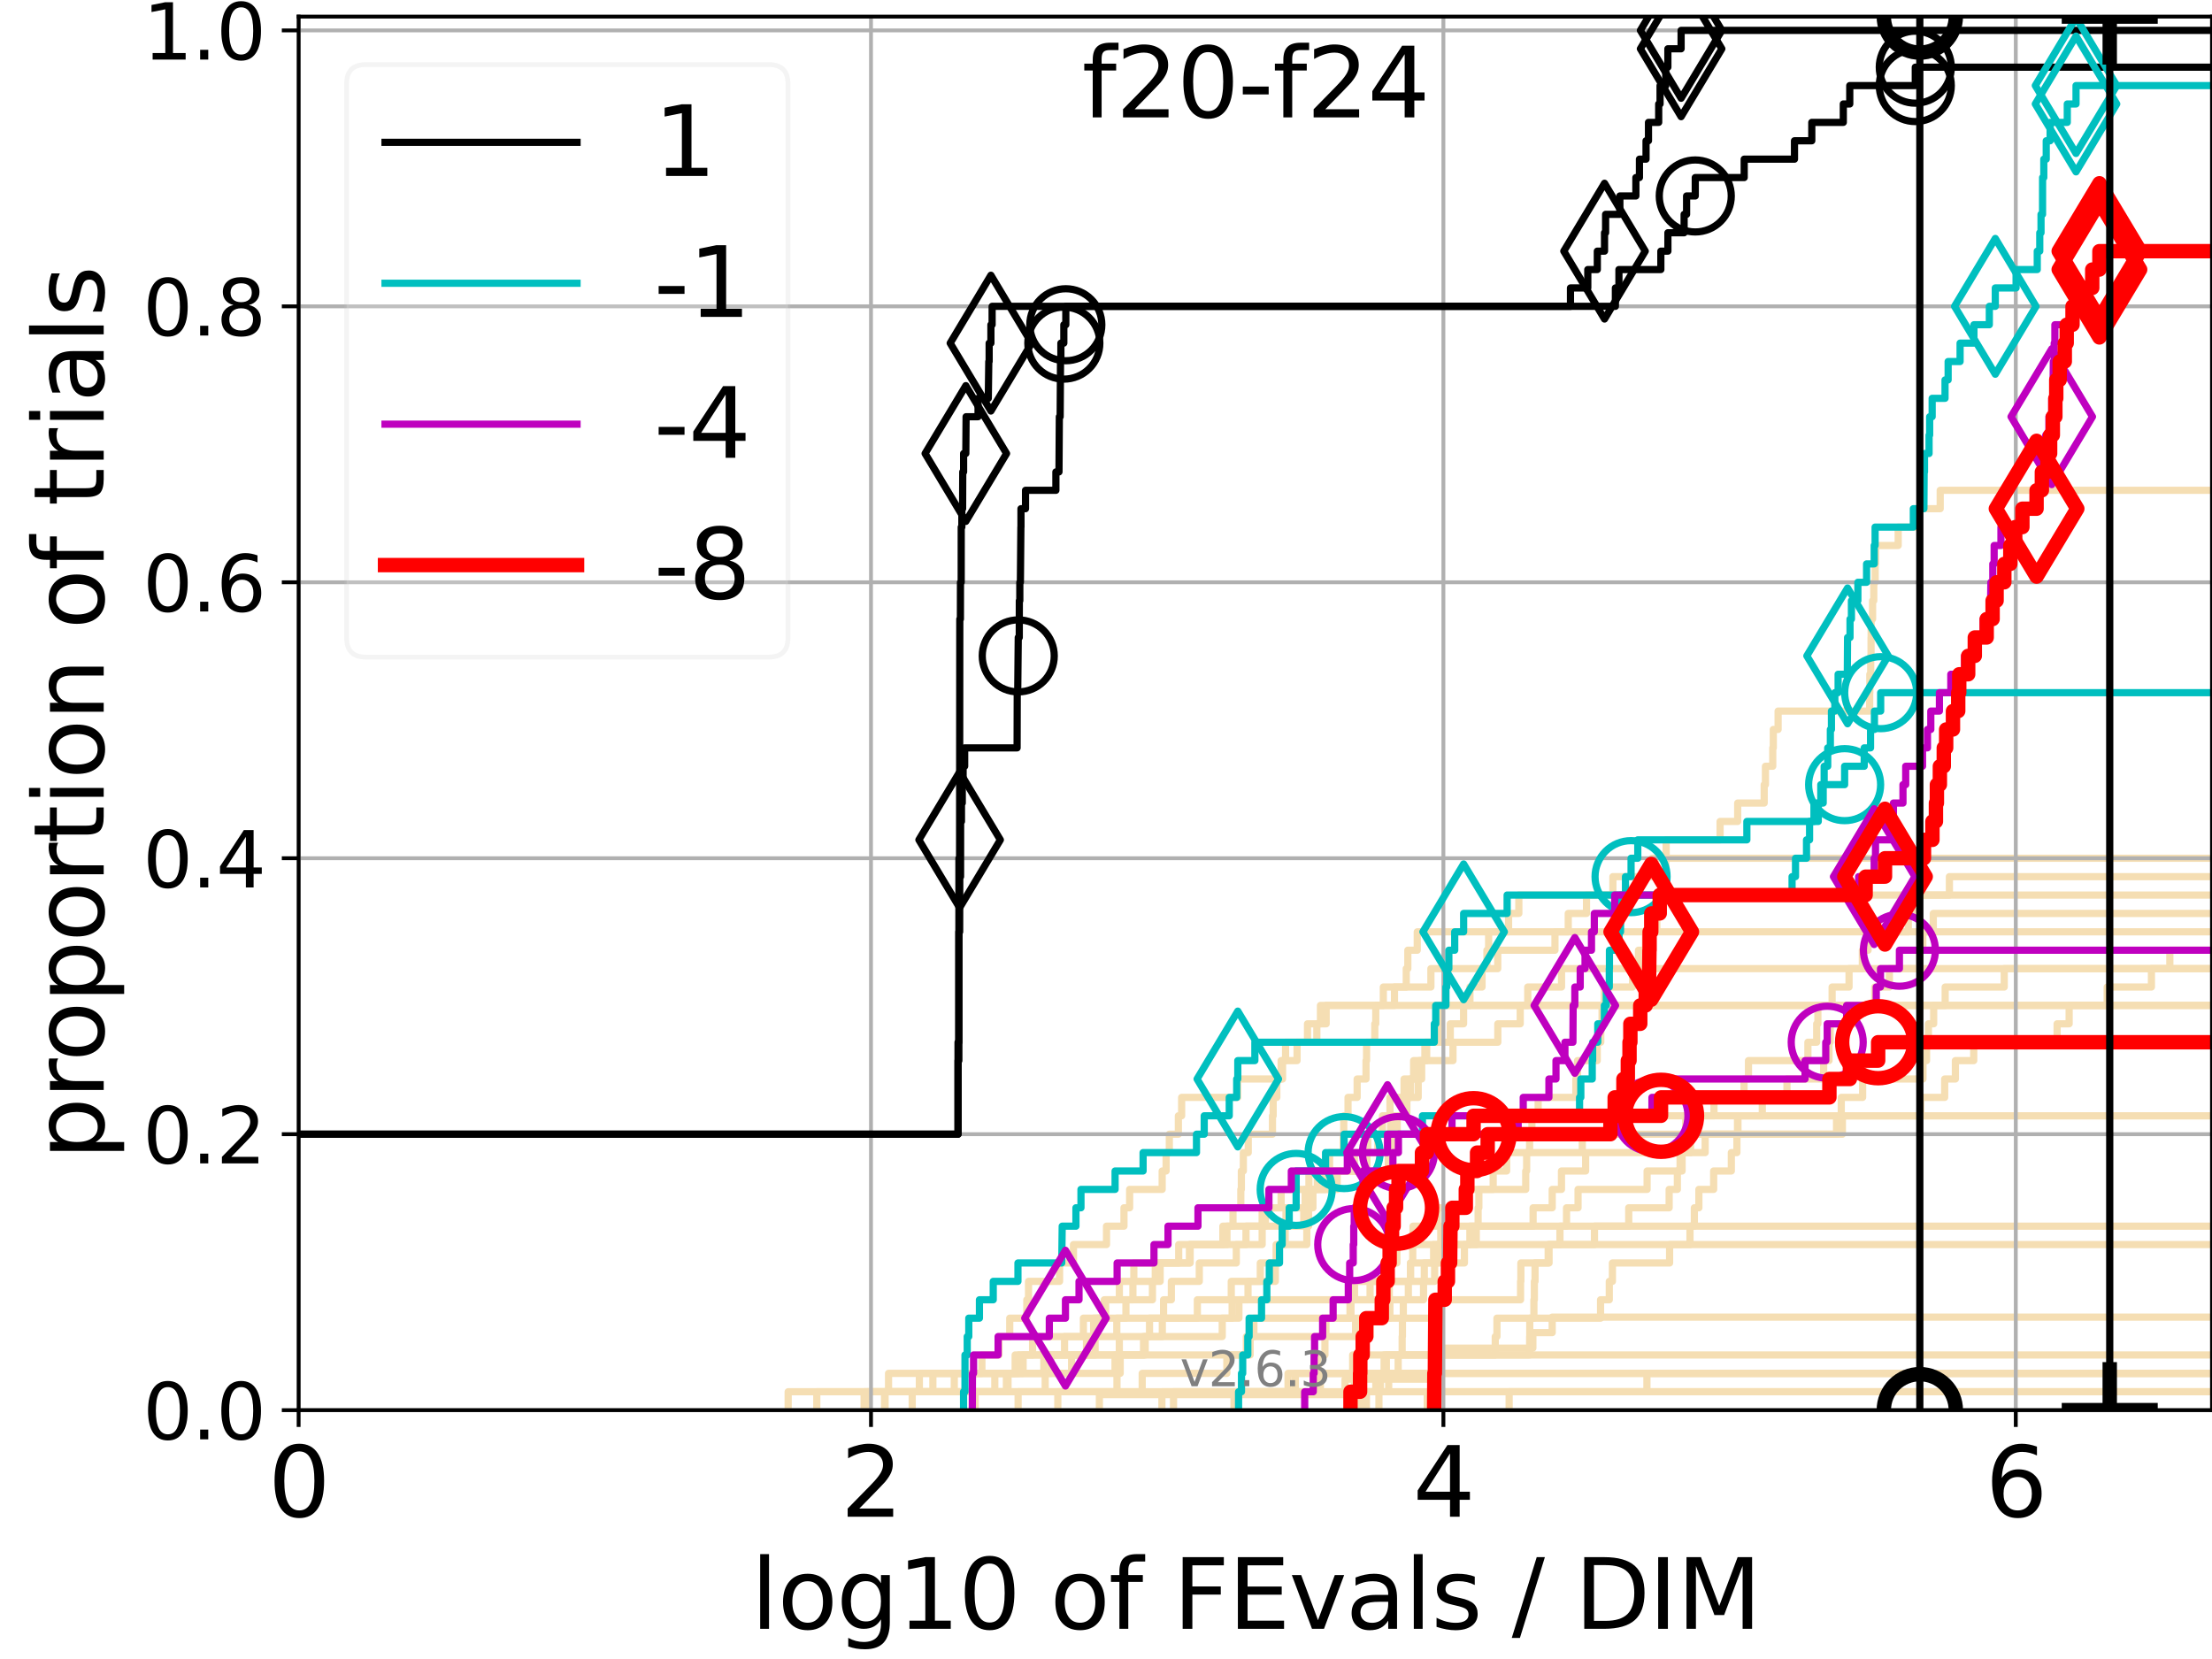 <?xml version="1.0" encoding="utf-8" standalone="no"?>
<!DOCTYPE svg PUBLIC "-//W3C//DTD SVG 1.1//EN"
  "http://www.w3.org/Graphics/SVG/1.1/DTD/svg11.dtd">
<svg xmlns:xlink="http://www.w3.org/1999/xlink" width="460.8pt" height="345.6pt" viewBox="0 0 460.8 345.6" xmlns="http://www.w3.org/2000/svg" version="1.1">
 <defs>
  <style type="text/css">*{stroke-linejoin: round; stroke-linecap: butt}</style>
 </defs>
 <g id="figure_1">
  <g id="patch_1">
   <path d="M 0 345.6 
L 460.8 345.6 
L 460.8 0 
L 0 0 
z
" style="fill: #ffffff"/>
  </g>
  <g id="axes_1">
   <g id="patch_2">
    <path d="M 62.208 293.76 
L 460.8 293.76 
L 460.8 3.456 
L 62.208 3.456 
z
" style="fill: #ffffff"/>
   </g>
   <g id="line2d_1"/>
   <g id="line2d_2"/>
   <g id="line2d_3">
    <path d="M 180.765 293.76 
L 180.765 289.928 
L 207.236 289.928 
L 207.236 286.095 
L 218.935 286.095 
L 218.935 282.263 
L 238.219 282.263 
L 238.219 278.43 
L 242.134 278.43 
L 242.134 274.598 
L 242.394 274.598 
L 242.394 270.766 
L 244.016 270.766 
L 244.016 266.933 
L 249.834 266.933 
L 249.834 263.101 
L 257.545 263.101 
L 257.545 259.268 
L 262.932 259.268 
L 262.932 255.436 
L 263.597 255.436 
L 263.597 251.604 
L 266.885 251.604 
L 266.885 247.771 
L 275.983 247.771 
L 275.983 243.939 
L 297.765 243.939 
L 297.765 240.106 
L 299.089 240.106 
L 299.089 236.274 
L 299.81 236.274 
L 299.81 232.442 
L 299.81 232.442 
L 299.81 232.442 
L 460.8 232.442 
" clip-path="url(#p0c7d084058)" style="fill: none; stroke: #f5deb3; stroke-width: 1.5; stroke-linecap: square"/>
   </g>
   <g id="line2d_4">
    <path d="M 203.148 293.76 
L 203.148 289.928 
L 209.654 289.928 
L 209.654 286.095 
L 213.133 286.095 
L 213.133 282.263 
L 226.339 282.263 
L 226.339 278.43 
L 228.635 278.43 
L 228.635 274.598 
L 258.089 274.598 
L 258.089 270.766 
L 259.984 270.766 
L 259.984 266.933 
L 262.543 266.933 
L 262.543 263.101 
L 266.37 263.101 
L 266.37 259.268 
L 267.721 259.268 
L 267.721 255.436 
L 271.601 255.436 
L 271.601 251.604 
L 273.423 251.604 
L 273.423 247.771 
L 274.409 247.771 
L 274.409 243.939 
L 276.968 243.939 
L 276.968 240.106 
L 279.816 240.106 
L 279.816 236.274 
L 279.929 236.274 
L 279.929 232.442 
L 280.82 232.442 
L 280.82 228.609 
L 282.718 228.609 
L 282.718 224.777 
L 284.566 224.777 
L 284.566 220.944 
L 284.681 220.944 
L 284.681 217.112 
L 286.394 217.112 
L 286.394 213.28 
L 286.596 213.28 
L 286.596 209.447 
L 290.494 209.447 
L 290.494 205.615 
L 292.948 205.615 
L 292.948 201.782 
L 293.276 201.782 
L 293.276 197.95 
L 295.239 197.95 
L 295.239 194.118 
L 295.239 194.118 
L 295.239 194.118 
L 460.8 194.118 
" clip-path="url(#p0c7d084058)" style="fill: none; stroke: #f5deb3; stroke-width: 1.5; stroke-linecap: square"/>
   </g>
   <g id="line2d_5"/>
   <g id="line2d_6"/>
   <g id="line2d_7">
    <path d="M 184.381 293.76 
L 184.381 289.928 
L 232.686 289.928 
L 232.686 286.095 
L 233.356 286.095 
L 233.356 282.263 
L 259.639 282.263 
L 259.639 278.43 
L 261.208 278.43 
L 261.208 274.598 
L 281.229 274.598 
L 281.229 270.766 
L 285.41 270.766 
L 285.41 266.933 
L 288.68 266.933 
L 288.68 263.101 
L 291 263.101 
L 291 259.268 
L 306.2 259.268 
L 306.2 255.436 
L 319.372 255.436 
L 319.372 251.604 
L 323.355 251.604 
L 323.355 247.771 
L 325.282 247.771 
L 325.282 243.939 
L 330.319 243.939 
L 330.319 240.106 
L 355.217 240.106 
L 355.217 236.274 
L 361.955 236.274 
L 361.955 232.442 
L 400.123 232.442 
L 400.123 228.609 
L 405.112 228.609 
L 405.112 224.777 
L 407.343 224.777 
L 407.343 220.944 
L 411.166 220.944 
L 411.166 217.112 
L 428.535 217.112 
L 428.535 213.28 
L 431.04 213.28 
L 431.04 209.447 
L 438.96 209.447 
L 438.96 205.615 
L 448.181 205.615 
L 448.181 201.782 
L 452.017 201.782 
L 452.017 197.95 
L 461.8 197.95 
" clip-path="url(#p0c7d084058)" style="fill: none; stroke: #f5deb3; stroke-width: 1.5; stroke-linecap: square"/>
   </g>
   <g id="line2d_8"/>
   <g id="line2d_9">
    <path d="M 184.265 293.76 
L 184.265 289.928 
L 185.099 289.928 
L 185.099 286.095 
L 217.454 286.095 
L 217.454 282.263 
L 238.572 282.263 
L 238.572 278.43 
L 254.614 278.43 
L 254.614 274.598 
L 256.676 274.598 
L 256.676 270.766 
L 282.175 270.766 
L 282.175 266.933 
L 293.825 266.933 
L 293.825 263.101 
L 305.065 263.101 
L 305.065 259.268 
L 307.538 259.268 
L 307.538 255.436 
L 307.921 255.436 
L 307.921 251.604 
L 308.074 251.604 
L 308.074 247.771 
L 317.836 247.771 
L 317.836 243.939 
L 318.029 243.939 
L 318.029 240.106 
L 318.649 240.106 
L 318.649 236.274 
L 319.121 236.274 
L 319.121 232.442 
L 320.427 232.442 
L 320.427 228.609 
L 328.274 228.609 
L 328.274 224.777 
L 328.629 224.777 
L 328.629 220.944 
L 332.737 220.944 
L 332.737 217.112 
L 333.47 217.112 
L 333.47 213.28 
L 333.74 213.28 
L 333.74 209.447 
L 334.23 209.447 
L 334.23 205.615 
L 340.093 205.615 
L 340.093 201.782 
L 341.325 201.782 
L 341.325 197.95 
L 342.782 197.95 
L 342.782 194.118 
L 345.155 194.118 
L 345.155 190.285 
L 345.218 190.285 
L 345.218 186.453 
L 346.587 186.453 
L 346.587 182.621 
L 347.012 182.621 
L 347.012 178.788 
L 347.091 178.788 
L 347.091 174.956 
L 358.326 174.956 
L 358.326 171.123 
L 361.993 171.123 
L 361.993 167.291 
L 367.514 167.291 
L 367.514 163.459 
L 367.775 163.459 
L 367.775 159.626 
L 369.295 159.626 
L 369.295 155.794 
L 369.411 155.794 
L 369.411 151.961 
L 370.413 151.961 
L 370.413 148.129 
L 389.485 148.129 
L 389.485 144.297 
L 389.517 144.297 
L 389.517 140.464 
L 389.705 140.464 
L 389.705 136.632 
L 389.773 136.632 
L 389.773 132.799 
L 389.792 132.799 
L 389.792 128.967 
L 390.096 128.967 
L 390.096 125.135 
L 390.342 125.135 
L 390.342 121.302 
L 390.634 121.302 
L 390.634 117.47 
L 390.723 117.47 
L 390.723 113.637 
L 395.427 113.637 
L 395.427 109.805 
L 399.66 109.805 
L 399.66 105.973 
L 404.181 105.973 
L 404.181 102.14 
L 404.181 102.14 
L 404.181 102.14 
L 460.8 102.14 
" clip-path="url(#p0c7d084058)" style="fill: none; stroke: #f5deb3; stroke-width: 1.5; stroke-linecap: square"/>
   </g>
   <g id="line2d_10">
    <path d="M 314.381 293.76 
L 314.381 289.928 
L 343.083 289.928 
L 343.083 286.095 
L 343.083 286.095 
L 343.083 286.095 
L 460.8 286.095 
" clip-path="url(#p0c7d084058)" style="fill: none; stroke: #f5deb3; stroke-width: 1.5; stroke-linecap: square"/>
   </g>
   <g id="line2d_11">
    <path d="M 202.775 293.76 
L 202.775 289.928 
L 217.733 289.928 
L 217.733 286.095 
L 232.277 286.095 
L 232.277 282.263 
L 233.175 282.263 
L 233.175 278.43 
L 239.467 278.43 
L 239.467 274.598 
L 249.429 274.598 
L 249.429 270.766 
L 256.493 270.766 
L 256.493 266.933 
L 265.677 266.933 
L 265.677 263.101 
L 265.843 263.101 
L 265.843 259.268 
L 272.235 259.268 
L 272.235 255.436 
L 272.599 255.436 
L 272.599 251.604 
L 272.996 251.604 
L 272.996 247.771 
L 277.492 247.771 
L 277.492 243.939 
L 284.762 243.939 
L 284.762 240.106 
L 287.033 240.106 
L 287.033 236.274 
L 287.988 236.274 
L 287.988 232.442 
L 289.556 232.442 
L 289.556 228.609 
L 295.434 228.609 
L 295.434 224.777 
L 296.158 224.777 
L 296.158 220.944 
L 297.204 220.944 
L 297.204 217.112 
L 302.12 217.112 
L 302.12 213.28 
L 304.89 213.28 
L 304.89 209.447 
L 306.215 209.447 
L 306.215 205.615 
L 308.739 205.615 
L 308.739 201.782 
L 312.005 201.782 
L 312.005 197.95 
L 323.929 197.95 
L 323.929 194.118 
L 326.694 194.118 
L 326.694 190.285 
L 330.498 190.285 
L 330.498 186.453 
L 335.996 186.453 
L 335.996 182.621 
L 344.176 182.621 
L 344.176 178.788 
L 344.176 178.788 
L 344.176 178.788 
L 460.8 178.788 
" clip-path="url(#p0c7d084058)" style="fill: none; stroke: #f5deb3; stroke-width: 1.5; stroke-linecap: square"/>
   </g>
   <g id="line2d_12">
    <path d="M 212.092 293.76 
L 212.092 289.928 
L 269.844 289.928 
L 269.844 286.095 
L 269.844 286.095 
L 269.844 286.095 
L 460.8 286.095 
" clip-path="url(#p0c7d084058)" style="fill: none; stroke: #f5deb3; stroke-width: 1.5; stroke-linecap: square"/>
   </g>
   <g id="line2d_13"/>
   <g id="line2d_14">
    <path d="M 170.153 293.76 
L 170.153 289.928 
L 191.519 289.928 
L 191.519 286.095 
L 211.475 286.095 
L 211.475 282.263 
L 221.766 282.263 
L 221.766 278.43 
L 227.825 278.43 
L 227.825 274.598 
L 230.045 274.598 
L 230.045 270.766 
L 233.184 270.766 
L 233.184 266.933 
L 241.679 266.933 
L 241.679 263.101 
L 247.78 263.101 
L 247.78 259.268 
L 255.594 259.268 
L 255.594 255.436 
L 262.925 255.436 
L 262.925 251.604 
L 273.506 251.604 
L 273.506 247.771 
L 278.56 247.771 
L 278.56 243.939 
L 289.204 243.939 
L 289.204 240.106 
L 290.439 240.106 
L 290.439 236.274 
L 291.066 236.274 
L 291.066 232.442 
L 293.083 232.442 
L 293.083 228.609 
L 293.825 228.609 
L 293.825 224.777 
L 294.483 224.777 
L 294.483 220.944 
L 296.831 220.944 
L 296.831 217.112 
L 299.632 217.112 
L 299.632 213.28 
L 300.02 213.28 
L 300.02 209.447 
L 300.02 209.447 
L 300.02 209.447 
L 460.8 209.447 
" clip-path="url(#p0c7d084058)" style="fill: none; stroke: #f5deb3; stroke-width: 1.5; stroke-linecap: square"/>
   </g>
   <g id="line2d_15"/>
   <g id="line2d_16">
    <path d="M 244.465 293.76 
L 244.465 289.928 
L 268.321 289.928 
L 268.321 286.095 
L 274.542 286.095 
L 274.542 282.263 
L 276.01 282.263 
L 276.01 278.43 
L 282.388 278.43 
L 282.388 274.598 
L 299.402 274.598 
L 299.402 270.766 
L 316.758 270.766 
L 316.758 266.933 
L 316.828 266.933 
L 316.828 263.101 
L 322.516 263.101 
L 322.516 259.268 
L 332.16 259.268 
L 332.16 255.436 
L 339.293 255.436 
L 339.293 251.604 
L 347.713 251.604 
L 347.713 247.771 
L 349.426 247.771 
L 349.426 243.939 
L 349.993 243.939 
L 349.993 240.106 
L 350.423 240.106 
L 350.423 236.274 
L 351.153 236.274 
L 351.153 232.442 
L 357.052 232.442 
L 357.052 228.609 
L 363.314 228.609 
L 363.314 224.777 
L 364.238 224.777 
L 364.238 220.944 
L 376.619 220.944 
L 376.619 217.112 
L 378.448 217.112 
L 378.448 213.28 
L 378.699 213.28 
L 378.699 209.447 
L 381.663 209.447 
L 381.663 205.615 
L 385.192 205.615 
L 385.192 201.782 
L 387.961 201.782 
L 387.961 197.95 
L 389.162 197.95 
L 389.162 194.118 
L 397.542 194.118 
L 397.542 190.285 
L 398.75 190.285 
L 398.75 186.453 
L 406.097 186.453 
L 406.097 182.621 
L 406.097 182.621 
L 406.097 182.621 
L 460.8 182.621 
" clip-path="url(#p0c7d084058)" style="fill: none; stroke: #f5deb3; stroke-width: 1.5; stroke-linecap: square"/>
   </g>
   <g id="line2d_17"/>
   <g id="line2d_18">
    <path d="M 164.189 293.76 
L 164.189 289.928 
L 198.798 289.928 
L 198.798 286.095 
L 204.548 286.095 
L 204.548 282.263 
L 208.102 282.263 
L 208.102 278.43 
L 210.346 278.43 
L 210.346 274.598 
L 213.906 274.598 
L 213.906 270.766 
L 214.259 270.766 
L 214.259 266.933 
L 220.728 266.933 
L 220.728 263.101 
L 223.622 263.101 
L 223.622 259.268 
L 230.507 259.268 
L 230.507 255.436 
L 234.146 255.436 
L 234.146 251.604 
L 235.323 251.604 
L 235.323 247.771 
L 242.101 247.771 
L 242.101 243.939 
L 242.922 243.939 
L 242.922 240.106 
L 243.594 240.106 
L 243.594 236.274 
L 245.477 236.274 
L 245.477 232.442 
L 246.157 232.442 
L 246.157 228.609 
L 257.838 228.609 
L 257.838 224.777 
L 267.18 224.777 
L 267.18 220.944 
L 267.806 220.944 
L 267.806 217.112 
L 274.321 217.112 
L 274.321 213.28 
L 275.075 213.28 
L 275.075 209.447 
L 275.075 209.447 
L 275.075 209.447 
L 460.8 209.447 
" clip-path="url(#p0c7d084058)" style="fill: none; stroke: #f5deb3; stroke-width: 1.5; stroke-linecap: square"/>
   </g>
   <g id="line2d_19">
    <path d="M 283.374 293.76 
L 283.374 289.928 
L 286.61 289.928 
L 286.61 286.095 
L 288.806 286.095 
L 288.806 282.263 
L 292.094 282.263 
L 292.094 278.43 
L 292.15 278.43 
L 292.15 274.598 
L 292.337 274.598 
L 292.337 270.766 
L 293.384 270.766 
L 293.384 266.933 
L 293.837 266.933 
L 293.837 263.101 
L 294.3 263.101 
L 294.3 259.268 
L 294.359 259.268 
L 294.359 255.436 
L 299.438 255.436 
L 299.438 251.604 
L 305.778 251.604 
L 305.778 247.771 
L 311.057 247.771 
L 311.057 243.939 
L 313.866 243.939 
L 313.866 240.106 
L 329.622 240.106 
L 329.622 236.274 
L 383.803 236.274 
L 383.803 232.442 
L 383.803 232.442 
L 383.803 232.442 
L 460.8 232.442 
" clip-path="url(#p0c7d084058)" style="fill: none; stroke: #f5deb3; stroke-width: 1.5; stroke-linecap: square"/>
   </g>
   <g id="line2d_20">
    <path d="M 190.029 293.76 
L 190.029 289.928 
L 194.335 289.928 
L 194.335 286.095 
L 223.233 286.095 
L 223.233 282.263 
L 228.13 282.263 
L 228.13 278.43 
L 232.649 278.43 
L 232.649 274.598 
L 234.553 274.598 
L 234.553 270.766 
L 236.008 270.766 
L 236.008 266.933 
L 236.201 266.933 
L 236.201 263.101 
L 245.546 263.101 
L 245.546 259.268 
L 254.743 259.268 
L 254.743 255.436 
L 256.854 255.436 
L 256.854 251.604 
L 258.484 251.604 
L 258.484 247.771 
L 258.599 247.771 
L 258.599 243.939 
L 259.012 243.939 
L 259.012 240.106 
L 260.032 240.106 
L 260.032 236.274 
L 265.078 236.274 
L 265.078 232.442 
L 265.224 232.442 
L 265.224 228.609 
L 265.986 228.609 
L 265.986 224.777 
L 266.882 224.777 
L 266.882 220.944 
L 270.202 220.944 
L 270.202 217.112 
L 272.377 217.112 
L 272.377 213.28 
L 276.267 213.28 
L 276.267 209.447 
L 288.173 209.447 
L 288.173 205.615 
L 298.083 205.615 
L 298.083 201.782 
L 309.752 201.782 
L 309.752 197.95 
L 310.107 197.95 
L 310.107 194.118 
L 314.265 194.118 
L 314.265 190.285 
L 316.402 190.285 
L 316.402 186.453 
L 316.402 186.453 
L 316.402 186.453 
L 460.8 186.453 
" clip-path="url(#p0c7d084058)" style="fill: none; stroke: #f5deb3; stroke-width: 1.5; stroke-linecap: square"/>
   </g>
   <g id="line2d_21">
    <path d="M 297.319 293.76 
L 297.319 289.928 
L 297.319 289.928 
L 297.319 289.928 
L 460.8 289.928 
" clip-path="url(#p0c7d084058)" style="fill: none; stroke: #f5deb3; stroke-width: 1.5; stroke-linecap: square"/>
   </g>
   <g id="line2d_22">
    <path d="M 257.068 293.76 
L 257.068 289.928 
L 275.055 289.928 
L 275.055 286.095 
L 281.787 286.095 
L 281.787 282.263 
L 283.427 282.263 
L 283.427 278.43 
L 285.423 278.43 
L 285.423 274.598 
L 289.54 274.598 
L 289.54 270.766 
L 296.549 270.766 
L 296.549 266.933 
L 296.71 266.933 
L 296.71 263.101 
L 298.646 263.101 
L 298.646 259.268 
L 298.646 259.268 
L 298.646 259.268 
L 460.8 259.268 
" clip-path="url(#p0c7d084058)" style="fill: none; stroke: #f5deb3; stroke-width: 1.5; stroke-linecap: square"/>
   </g>
   <g id="line2d_23">
    <path d="M 242.046 293.76 
L 242.046 289.928 
L 242.046 289.928 
L 242.046 289.928 
L 460.8 289.928 
" clip-path="url(#p0c7d084058)" style="fill: none; stroke: #f5deb3; stroke-width: 1.5; stroke-linecap: square"/>
   </g>
   <g id="line2d_24">
    <path d="M 284.653 293.76 
L 284.653 289.928 
L 289.287 289.928 
L 289.287 286.095 
L 291.263 286.095 
L 291.263 282.263 
L 318.653 282.263 
L 318.653 278.43 
L 318.678 278.43 
L 318.678 274.598 
L 319.54 274.598 
L 319.54 270.766 
L 319.637 270.766 
L 319.637 266.933 
L 319.778 266.933 
L 319.778 263.101 
L 322.7 263.101 
L 322.7 259.268 
L 324.963 259.268 
L 324.963 255.436 
L 326.34 255.436 
L 326.34 251.604 
L 328.737 251.604 
L 328.737 247.771 
L 343.121 247.771 
L 343.121 243.939 
L 350.412 243.939 
L 350.412 240.106 
L 352.177 240.106 
L 352.177 236.274 
L 382.583 236.274 
L 382.583 232.442 
L 383.57 232.442 
L 383.57 228.609 
L 388.018 228.609 
L 388.018 224.777 
L 400.592 224.777 
L 400.592 220.944 
L 401.343 220.944 
L 401.343 217.112 
L 401.724 217.112 
L 401.724 213.28 
L 402.82 213.28 
L 402.82 209.447 
L 405.214 209.447 
L 405.214 205.615 
L 417.519 205.615 
L 417.519 201.782 
L 417.519 201.782 
L 417.519 201.782 
L 460.8 201.782 
" clip-path="url(#p0c7d084058)" style="fill: none; stroke: #f5deb3; stroke-width: 1.5; stroke-linecap: square"/>
   </g>
   <g id="line2d_25">
    <path d="M 287.257 293.76 
L 287.257 289.928 
L 287.561 289.928 
L 287.561 286.095 
L 288.335 286.095 
L 288.335 282.263 
L 288.335 282.263 
L 288.335 282.263 
L 460.8 282.263 
" clip-path="url(#p0c7d084058)" style="fill: none; stroke: #f5deb3; stroke-width: 1.5; stroke-linecap: square"/>
   </g>
   <g id="line2d_26">
    <path d="M 229.021 293.76 
L 229.021 290.53 
L 280.199 290.53 
L 280.199 287.301 
L 298.59 287.301 
L 298.59 284.071 
L 300.152 284.071 
L 300.152 280.842 
L 319.326 280.842 
L 319.326 277.612 
L 323.351 277.612 
L 323.351 274.383 
L 323.351 274.383 
L 323.351 274.383 
L 460.8 274.383 
" clip-path="url(#p0c7d084058)" style="fill: none; stroke: #f5deb3; stroke-width: 1.5; stroke-linecap: square"/>
   </g>
   <g id="line2d_27">
    <path d="M 180.01 293.76 
L 180.01 289.928 
L 209.987 289.928 
L 209.987 286.095 
L 212.231 286.095 
L 212.231 282.263 
L 215.108 282.263 
L 215.108 278.43 
L 225.693 278.43 
L 225.693 274.598 
L 230.325 274.598 
L 230.325 270.766 
L 240.073 270.766 
L 240.073 266.933 
L 240.666 266.933 
L 240.666 263.101 
L 247.93 263.101 
L 247.93 259.268 
L 259.563 259.268 
L 259.563 255.436 
L 267.894 255.436 
L 267.894 251.604 
L 271.885 251.604 
L 271.885 247.771 
L 272.672 247.771 
L 272.672 243.939 
L 282.145 243.939 
L 282.145 240.106 
L 284.931 240.106 
L 284.931 236.274 
L 289.687 236.274 
L 289.687 232.442 
L 292.282 232.442 
L 292.282 228.609 
L 292.493 228.609 
L 292.493 224.777 
L 295.632 224.777 
L 295.632 220.944 
L 302.682 220.944 
L 302.682 217.112 
L 312.025 217.112 
L 312.025 213.28 
L 316.692 213.28 
L 316.692 209.447 
L 318.261 209.447 
L 318.261 205.615 
L 325.298 205.615 
L 325.298 201.782 
L 325.298 201.782 
L 325.298 201.782 
L 460.8 201.782 
" clip-path="url(#p0c7d084058)" style="fill: none; stroke: #f5deb3; stroke-width: 1.5; stroke-linecap: square"/>
   </g>
   <g id="line2d_28">
    <path d="M 282.035 293.76 
L 282.035 289.928 
L 282.166 289.928 
L 282.166 286.095 
L 283.859 286.095 
L 283.859 282.263 
L 311.49 282.263 
L 311.49 278.43 
L 311.842 278.43 
L 311.842 274.598 
L 333.425 274.598 
L 333.425 270.766 
L 335.245 270.766 
L 335.245 266.933 
L 335.898 266.933 
L 335.898 263.101 
L 347.808 263.101 
L 347.808 259.268 
L 352.055 259.268 
L 352.055 255.436 
L 352.964 255.436 
L 352.964 251.604 
L 353.908 251.604 
L 353.908 247.771 
L 356.987 247.771 
L 356.987 243.939 
L 360.669 243.939 
L 360.669 240.106 
L 361.832 240.106 
L 361.832 236.274 
L 362.045 236.274 
L 362.045 232.442 
L 367.119 232.442 
L 367.119 228.609 
L 372.258 228.609 
L 372.258 224.777 
L 379.901 224.777 
L 379.901 220.944 
L 381.023 220.944 
L 381.023 217.112 
L 381.257 217.112 
L 381.257 213.28 
L 386.161 213.28 
L 386.161 209.447 
L 390.543 209.447 
L 390.543 205.615 
L 393.592 205.615 
L 393.592 201.782 
L 399.919 201.782 
L 399.919 197.95 
L 400.556 197.95 
L 400.556 194.118 
L 402.739 194.118 
L 402.739 190.285 
L 402.739 190.285 
L 402.739 190.285 
L 460.8 190.285 
" clip-path="url(#p0c7d084058)" style="fill: none; stroke: #f5deb3; stroke-width: 1.5; stroke-linecap: square"/>
   </g>
   <g id="line2d_29">
    <path d="M 257.895 293.76 
L 257.895 289.928 
L 274.361 289.928 
L 274.361 286.095 
L 274.361 286.095 
L 274.361 286.095 
L 460.8 286.095 
" clip-path="url(#p0c7d084058)" style="fill: none; stroke: #f5deb3; stroke-width: 1.5; stroke-linecap: square"/>
   </g>
   <g id="line2d_30">
    <path d="M 220.362 293.76 
L 220.362 289.928 
L 237.941 289.928 
L 237.941 286.095 
L 255.575 286.095 
L 255.575 282.263 
L 260.431 282.263 
L 260.431 278.43 
L 276.216 278.43 
L 276.216 274.598 
L 281.432 274.598 
L 281.432 270.766 
L 289.414 270.766 
L 289.414 266.933 
L 298.86 266.933 
L 298.86 263.101 
L 299.511 263.101 
L 299.511 259.268 
L 300.136 259.268 
L 300.136 255.436 
L 300.136 255.436 
L 300.136 255.436 
L 460.8 255.436 
" clip-path="url(#p0c7d084058)" style="fill: none; stroke: #f5deb3; stroke-width: 1.5; stroke-linecap: square"/>
   </g>
   <g id="matplotlib.axis_1">
    <g id="xtick_1">
     <g id="line2d_31">
      <path d="M 62.208 293.76 
L 62.208 3.456 
" clip-path="url(#p0c7d084058)" style="fill: none; stroke: #b0b0b0; stroke-width: 0.8; stroke-linecap: square"/>
     </g>
     <g id="line2d_32">
      <defs>
       <path id="m484cd49129" d="M 0 0 
L 0 3.5 
" style="stroke: #000000; stroke-width: 0.8"/>
      </defs>
      <g>
       <use xlink:href="#m484cd49129" x="62.208" y="293.76" style="stroke: #000000; stroke-width: 0.8"/>
      </g>
     </g>
     <g id="text_1">
      <!-- 0 -->
      <g transform="translate(55.846 315.957)scale(0.2 -0.2)">
       <defs>
        <path id="DejaVuSans-30" d="M 2034 4250 
Q 1547 4250 1301 3770 
Q 1056 3291 1056 2328 
Q 1056 1369 1301 889 
Q 1547 409 2034 409 
Q 2525 409 2770 889 
Q 3016 1369 3016 2328 
Q 3016 3291 2770 3770 
Q 2525 4250 2034 4250 
z
M 2034 4750 
Q 2819 4750 3233 4129 
Q 3647 3509 3647 2328 
Q 3647 1150 3233 529 
Q 2819 -91 2034 -91 
Q 1250 -91 836 529 
Q 422 1150 422 2328 
Q 422 3509 836 4129 
Q 1250 4750 2034 4750 
z
" transform="scale(0.016)"/>
       </defs>
       <use xlink:href="#DejaVuSans-30"/>
      </g>
     </g>
    </g>
    <g id="xtick_2">
     <g id="line2d_33">
      <path d="M 181.447 293.76 
L 181.447 3.456 
" clip-path="url(#p0c7d084058)" style="fill: none; stroke: #b0b0b0; stroke-width: 0.8; stroke-linecap: square"/>
     </g>
     <g id="line2d_34">
      <g>
       <use xlink:href="#m484cd49129" x="181.447" y="293.76" style="stroke: #000000; stroke-width: 0.8"/>
      </g>
     </g>
     <g id="text_2">
      <!-- 2 -->
      <g transform="translate(175.084 315.957)scale(0.2 -0.2)">
       <defs>
        <path id="DejaVuSans-32" d="M 1228 531 
L 3431 531 
L 3431 0 
L 469 0 
L 469 531 
Q 828 903 1448 1529 
Q 2069 2156 2228 2338 
Q 2531 2678 2651 2914 
Q 2772 3150 2772 3378 
Q 2772 3750 2511 3984 
Q 2250 4219 1831 4219 
Q 1534 4219 1204 4116 
Q 875 4013 500 3803 
L 500 4441 
Q 881 4594 1212 4672 
Q 1544 4750 1819 4750 
Q 2544 4750 2975 4387 
Q 3406 4025 3406 3419 
Q 3406 3131 3298 2873 
Q 3191 2616 2906 2266 
Q 2828 2175 2409 1742 
Q 1991 1309 1228 531 
z
" transform="scale(0.016)"/>
       </defs>
       <use xlink:href="#DejaVuSans-32"/>
      </g>
     </g>
    </g>
    <g id="xtick_3">
     <g id="line2d_35">
      <path d="M 300.686 293.76 
L 300.686 3.456 
" clip-path="url(#p0c7d084058)" style="fill: none; stroke: #b0b0b0; stroke-width: 0.8; stroke-linecap: square"/>
     </g>
     <g id="line2d_36">
      <g>
       <use xlink:href="#m484cd49129" x="300.686" y="293.76" style="stroke: #000000; stroke-width: 0.8"/>
      </g>
     </g>
     <g id="text_3">
      <!-- 4 -->
      <g transform="translate(294.323 315.957)scale(0.2 -0.2)">
       <defs>
        <path id="DejaVuSans-34" d="M 2419 4116 
L 825 1625 
L 2419 1625 
L 2419 4116 
z
M 2253 4666 
L 3047 4666 
L 3047 1625 
L 3713 1625 
L 3713 1100 
L 3047 1100 
L 3047 0 
L 2419 0 
L 2419 1100 
L 313 1100 
L 313 1709 
L 2253 4666 
z
" transform="scale(0.016)"/>
       </defs>
       <use xlink:href="#DejaVuSans-34"/>
      </g>
     </g>
    </g>
    <g id="xtick_4">
     <g id="line2d_37">
      <path d="M 419.925 293.76 
L 419.925 3.456 
" clip-path="url(#p0c7d084058)" style="fill: none; stroke: #b0b0b0; stroke-width: 0.8; stroke-linecap: square"/>
     </g>
     <g id="line2d_38">
      <g>
       <use xlink:href="#m484cd49129" x="419.925" y="293.76" style="stroke: #000000; stroke-width: 0.8"/>
      </g>
     </g>
     <g id="text_4">
      <!-- 6 -->
      <g transform="translate(413.562 315.957)scale(0.2 -0.2)">
       <defs>
        <path id="DejaVuSans-36" d="M 2113 2584 
Q 1688 2584 1439 2293 
Q 1191 2003 1191 1497 
Q 1191 994 1439 701 
Q 1688 409 2113 409 
Q 2538 409 2786 701 
Q 3034 994 3034 1497 
Q 3034 2003 2786 2293 
Q 2538 2584 2113 2584 
z
M 3366 4563 
L 3366 3988 
Q 3128 4100 2886 4159 
Q 2644 4219 2406 4219 
Q 1781 4219 1451 3797 
Q 1122 3375 1075 2522 
Q 1259 2794 1537 2939 
Q 1816 3084 2150 3084 
Q 2853 3084 3261 2657 
Q 3669 2231 3669 1497 
Q 3669 778 3244 343 
Q 2819 -91 2113 -91 
Q 1303 -91 875 529 
Q 447 1150 447 2328 
Q 447 3434 972 4092 
Q 1497 4750 2381 4750 
Q 2619 4750 2861 4703 
Q 3103 4656 3366 4563 
z
" transform="scale(0.016)"/>
       </defs>
       <use xlink:href="#DejaVuSans-36"/>
      </g>
     </g>
    </g>
    <g id="text_5">
     <!-- log10 of FEvals / DIM -->
     <g transform="translate(156.431 339.313)scale(0.2 -0.2)">
      <defs>
       <path id="DejaVuSans-6c" d="M 603 4863 
L 1178 4863 
L 1178 0 
L 603 0 
L 603 4863 
z
" transform="scale(0.016)"/>
       <path id="DejaVuSans-6f" d="M 1959 3097 
Q 1497 3097 1228 2736 
Q 959 2375 959 1747 
Q 959 1119 1226 758 
Q 1494 397 1959 397 
Q 2419 397 2687 759 
Q 2956 1122 2956 1747 
Q 2956 2369 2687 2733 
Q 2419 3097 1959 3097 
z
M 1959 3584 
Q 2709 3584 3137 3096 
Q 3566 2609 3566 1747 
Q 3566 888 3137 398 
Q 2709 -91 1959 -91 
Q 1206 -91 779 398 
Q 353 888 353 1747 
Q 353 2609 779 3096 
Q 1206 3584 1959 3584 
z
" transform="scale(0.016)"/>
       <path id="DejaVuSans-67" d="M 2906 1791 
Q 2906 2416 2648 2759 
Q 2391 3103 1925 3103 
Q 1463 3103 1205 2759 
Q 947 2416 947 1791 
Q 947 1169 1205 825 
Q 1463 481 1925 481 
Q 2391 481 2648 825 
Q 2906 1169 2906 1791 
z
M 3481 434 
Q 3481 -459 3084 -895 
Q 2688 -1331 1869 -1331 
Q 1566 -1331 1297 -1286 
Q 1028 -1241 775 -1147 
L 775 -588 
Q 1028 -725 1275 -790 
Q 1522 -856 1778 -856 
Q 2344 -856 2625 -561 
Q 2906 -266 2906 331 
L 2906 616 
Q 2728 306 2450 153 
Q 2172 0 1784 0 
Q 1141 0 747 490 
Q 353 981 353 1791 
Q 353 2603 747 3093 
Q 1141 3584 1784 3584 
Q 2172 3584 2450 3431 
Q 2728 3278 2906 2969 
L 2906 3500 
L 3481 3500 
L 3481 434 
z
" transform="scale(0.016)"/>
       <path id="DejaVuSans-31" d="M 794 531 
L 1825 531 
L 1825 4091 
L 703 3866 
L 703 4441 
L 1819 4666 
L 2450 4666 
L 2450 531 
L 3481 531 
L 3481 0 
L 794 0 
L 794 531 
z
" transform="scale(0.016)"/>
       <path id="DejaVuSans-20" transform="scale(0.016)"/>
       <path id="DejaVuSans-66" d="M 2375 4863 
L 2375 4384 
L 1825 4384 
Q 1516 4384 1395 4259 
Q 1275 4134 1275 3809 
L 1275 3500 
L 2222 3500 
L 2222 3053 
L 1275 3053 
L 1275 0 
L 697 0 
L 697 3053 
L 147 3053 
L 147 3500 
L 697 3500 
L 697 3744 
Q 697 4328 969 4595 
Q 1241 4863 1831 4863 
L 2375 4863 
z
" transform="scale(0.016)"/>
       <path id="DejaVuSans-46" d="M 628 4666 
L 3309 4666 
L 3309 4134 
L 1259 4134 
L 1259 2759 
L 3109 2759 
L 3109 2228 
L 1259 2228 
L 1259 0 
L 628 0 
L 628 4666 
z
" transform="scale(0.016)"/>
       <path id="DejaVuSans-45" d="M 628 4666 
L 3578 4666 
L 3578 4134 
L 1259 4134 
L 1259 2753 
L 3481 2753 
L 3481 2222 
L 1259 2222 
L 1259 531 
L 3634 531 
L 3634 0 
L 628 0 
L 628 4666 
z
" transform="scale(0.016)"/>
       <path id="DejaVuSans-76" d="M 191 3500 
L 800 3500 
L 1894 563 
L 2988 3500 
L 3597 3500 
L 2284 0 
L 1503 0 
L 191 3500 
z
" transform="scale(0.016)"/>
       <path id="DejaVuSans-61" d="M 2194 1759 
Q 1497 1759 1228 1600 
Q 959 1441 959 1056 
Q 959 750 1161 570 
Q 1363 391 1709 391 
Q 2188 391 2477 730 
Q 2766 1069 2766 1631 
L 2766 1759 
L 2194 1759 
z
M 3341 1997 
L 3341 0 
L 2766 0 
L 2766 531 
Q 2569 213 2275 61 
Q 1981 -91 1556 -91 
Q 1019 -91 701 211 
Q 384 513 384 1019 
Q 384 1609 779 1909 
Q 1175 2209 1959 2209 
L 2766 2209 
L 2766 2266 
Q 2766 2663 2505 2880 
Q 2244 3097 1772 3097 
Q 1472 3097 1187 3025 
Q 903 2953 641 2809 
L 641 3341 
Q 956 3463 1253 3523 
Q 1550 3584 1831 3584 
Q 2591 3584 2966 3190 
Q 3341 2797 3341 1997 
z
" transform="scale(0.016)"/>
       <path id="DejaVuSans-73" d="M 2834 3397 
L 2834 2853 
Q 2591 2978 2328 3040 
Q 2066 3103 1784 3103 
Q 1356 3103 1142 2972 
Q 928 2841 928 2578 
Q 928 2378 1081 2264 
Q 1234 2150 1697 2047 
L 1894 2003 
Q 2506 1872 2764 1633 
Q 3022 1394 3022 966 
Q 3022 478 2636 193 
Q 2250 -91 1575 -91 
Q 1294 -91 989 -36 
Q 684 19 347 128 
L 347 722 
Q 666 556 975 473 
Q 1284 391 1588 391 
Q 1994 391 2212 530 
Q 2431 669 2431 922 
Q 2431 1156 2273 1281 
Q 2116 1406 1581 1522 
L 1381 1569 
Q 847 1681 609 1914 
Q 372 2147 372 2553 
Q 372 3047 722 3315 
Q 1072 3584 1716 3584 
Q 2034 3584 2315 3537 
Q 2597 3491 2834 3397 
z
" transform="scale(0.016)"/>
       <path id="DejaVuSans-2f" d="M 1625 4666 
L 2156 4666 
L 531 -594 
L 0 -594 
L 1625 4666 
z
" transform="scale(0.016)"/>
       <path id="DejaVuSans-44" d="M 1259 4147 
L 1259 519 
L 2022 519 
Q 2988 519 3436 956 
Q 3884 1394 3884 2338 
Q 3884 3275 3436 3711 
Q 2988 4147 2022 4147 
L 1259 4147 
z
M 628 4666 
L 1925 4666 
Q 3281 4666 3915 4102 
Q 4550 3538 4550 2338 
Q 4550 1131 3912 565 
Q 3275 0 1925 0 
L 628 0 
L 628 4666 
z
" transform="scale(0.016)"/>
       <path id="DejaVuSans-49" d="M 628 4666 
L 1259 4666 
L 1259 0 
L 628 0 
L 628 4666 
z
" transform="scale(0.016)"/>
       <path id="DejaVuSans-4d" d="M 628 4666 
L 1569 4666 
L 2759 1491 
L 3956 4666 
L 4897 4666 
L 4897 0 
L 4281 0 
L 4281 4097 
L 3078 897 
L 2444 897 
L 1241 4097 
L 1241 0 
L 628 0 
L 628 4666 
z
" transform="scale(0.016)"/>
      </defs>
      <use xlink:href="#DejaVuSans-6c"/>
      <use xlink:href="#DejaVuSans-6f" x="27.783"/>
      <use xlink:href="#DejaVuSans-67" x="88.965"/>
      <use xlink:href="#DejaVuSans-31" x="152.441"/>
      <use xlink:href="#DejaVuSans-30" x="216.064"/>
      <use xlink:href="#DejaVuSans-20" x="279.688"/>
      <use xlink:href="#DejaVuSans-6f" x="311.475"/>
      <use xlink:href="#DejaVuSans-66" x="372.656"/>
      <use xlink:href="#DejaVuSans-20" x="407.861"/>
      <use xlink:href="#DejaVuSans-46" x="439.648"/>
      <use xlink:href="#DejaVuSans-45" x="497.168"/>
      <use xlink:href="#DejaVuSans-76" x="560.352"/>
      <use xlink:href="#DejaVuSans-61" x="619.531"/>
      <use xlink:href="#DejaVuSans-6c" x="680.811"/>
      <use xlink:href="#DejaVuSans-73" x="708.594"/>
      <use xlink:href="#DejaVuSans-20" x="760.693"/>
      <use xlink:href="#DejaVuSans-2f" x="792.48"/>
      <use xlink:href="#DejaVuSans-20" x="826.172"/>
      <use xlink:href="#DejaVuSans-44" x="857.959"/>
      <use xlink:href="#DejaVuSans-49" x="934.961"/>
      <use xlink:href="#DejaVuSans-4d" x="964.453"/>
     </g>
    </g>
   </g>
   <g id="matplotlib.axis_2">
    <g id="ytick_1">
     <g id="line2d_39">
      <path d="M 62.208 293.76 
L 460.8 293.76 
" clip-path="url(#p0c7d084058)" style="fill: none; stroke: #b0b0b0; stroke-width: 0.8; stroke-linecap: square"/>
     </g>
     <g id="line2d_40">
      <defs>
       <path id="m068994c7f3" d="M 0 0 
L -3.5 0 
" style="stroke: #000000; stroke-width: 0.8"/>
      </defs>
      <g>
       <use xlink:href="#m068994c7f3" x="62.208" y="293.76" style="stroke: #000000; stroke-width: 0.8"/>
      </g>
     </g>
     <g id="text_6">
      <!-- 0.0 -->
      <g transform="translate(29.763 299.839)scale(0.16 -0.16)">
       <defs>
        <path id="DejaVuSans-2e" d="M 684 794 
L 1344 794 
L 1344 0 
L 684 0 
L 684 794 
z
" transform="scale(0.016)"/>
       </defs>
       <use xlink:href="#DejaVuSans-30"/>
       <use xlink:href="#DejaVuSans-2e" x="63.623"/>
       <use xlink:href="#DejaVuSans-30" x="95.41"/>
      </g>
     </g>
    </g>
    <g id="ytick_2">
     <g id="line2d_41">
      <path d="M 62.208 236.274 
L 460.8 236.274 
" clip-path="url(#p0c7d084058)" style="fill: none; stroke: #b0b0b0; stroke-width: 0.8; stroke-linecap: square"/>
     </g>
     <g id="line2d_42">
      <g>
       <use xlink:href="#m068994c7f3" x="62.208" y="236.274" style="stroke: #000000; stroke-width: 0.8"/>
      </g>
     </g>
     <g id="text_7">
      <!-- 0.2 -->
      <g transform="translate(29.763 242.353)scale(0.16 -0.16)">
       <use xlink:href="#DejaVuSans-30"/>
       <use xlink:href="#DejaVuSans-2e" x="63.623"/>
       <use xlink:href="#DejaVuSans-32" x="95.41"/>
      </g>
     </g>
    </g>
    <g id="ytick_3">
     <g id="line2d_43">
      <path d="M 62.208 178.788 
L 460.8 178.788 
" clip-path="url(#p0c7d084058)" style="fill: none; stroke: #b0b0b0; stroke-width: 0.8; stroke-linecap: square"/>
     </g>
     <g id="line2d_44">
      <g>
       <use xlink:href="#m068994c7f3" x="62.208" y="178.788" style="stroke: #000000; stroke-width: 0.8"/>
      </g>
     </g>
     <g id="text_8">
      <!-- 0.4 -->
      <g transform="translate(29.763 184.867)scale(0.16 -0.16)">
       <use xlink:href="#DejaVuSans-30"/>
       <use xlink:href="#DejaVuSans-2e" x="63.623"/>
       <use xlink:href="#DejaVuSans-34" x="95.41"/>
      </g>
     </g>
    </g>
    <g id="ytick_4">
     <g id="line2d_45">
      <path d="M 62.208 121.302 
L 460.8 121.302 
" clip-path="url(#p0c7d084058)" style="fill: none; stroke: #b0b0b0; stroke-width: 0.8; stroke-linecap: square"/>
     </g>
     <g id="line2d_46">
      <g>
       <use xlink:href="#m068994c7f3" x="62.208" y="121.302" style="stroke: #000000; stroke-width: 0.8"/>
      </g>
     </g>
     <g id="text_9">
      <!-- 0.6 -->
      <g transform="translate(29.763 127.381)scale(0.16 -0.16)">
       <use xlink:href="#DejaVuSans-30"/>
       <use xlink:href="#DejaVuSans-2e" x="63.623"/>
       <use xlink:href="#DejaVuSans-36" x="95.41"/>
      </g>
     </g>
    </g>
    <g id="ytick_5">
     <g id="line2d_47">
      <path d="M 62.208 63.816 
L 460.8 63.816 
" clip-path="url(#p0c7d084058)" style="fill: none; stroke: #b0b0b0; stroke-width: 0.8; stroke-linecap: square"/>
     </g>
     <g id="line2d_48">
      <g>
       <use xlink:href="#m068994c7f3" x="62.208" y="63.816" style="stroke: #000000; stroke-width: 0.8"/>
      </g>
     </g>
     <g id="text_10">
      <!-- 0.8 -->
      <g transform="translate(29.763 69.895)scale(0.16 -0.16)">
       <defs>
        <path id="DejaVuSans-38" d="M 2034 2216 
Q 1584 2216 1326 1975 
Q 1069 1734 1069 1313 
Q 1069 891 1326 650 
Q 1584 409 2034 409 
Q 2484 409 2743 651 
Q 3003 894 3003 1313 
Q 3003 1734 2745 1975 
Q 2488 2216 2034 2216 
z
M 1403 2484 
Q 997 2584 770 2862 
Q 544 3141 544 3541 
Q 544 4100 942 4425 
Q 1341 4750 2034 4750 
Q 2731 4750 3128 4425 
Q 3525 4100 3525 3541 
Q 3525 3141 3298 2862 
Q 3072 2584 2669 2484 
Q 3125 2378 3379 2068 
Q 3634 1759 3634 1313 
Q 3634 634 3220 271 
Q 2806 -91 2034 -91 
Q 1263 -91 848 271 
Q 434 634 434 1313 
Q 434 1759 690 2068 
Q 947 2378 1403 2484 
z
M 1172 3481 
Q 1172 3119 1398 2916 
Q 1625 2713 2034 2713 
Q 2441 2713 2670 2916 
Q 2900 3119 2900 3481 
Q 2900 3844 2670 4047 
Q 2441 4250 2034 4250 
Q 1625 4250 1398 4047 
Q 1172 3844 1172 3481 
z
" transform="scale(0.016)"/>
       </defs>
       <use xlink:href="#DejaVuSans-30"/>
       <use xlink:href="#DejaVuSans-2e" x="63.623"/>
       <use xlink:href="#DejaVuSans-38" x="95.41"/>
      </g>
     </g>
    </g>
    <g id="ytick_6">
     <g id="line2d_49">
      <path d="M 62.208 6.33 
L 460.8 6.33 
" clip-path="url(#p0c7d084058)" style="fill: none; stroke: #b0b0b0; stroke-width: 0.8; stroke-linecap: square"/>
     </g>
     <g id="line2d_50">
      <g>
       <use xlink:href="#m068994c7f3" x="62.208" y="6.33" style="stroke: #000000; stroke-width: 0.8"/>
      </g>
     </g>
     <g id="text_11">
      <!-- 1.0 -->
      <g transform="translate(29.763 12.409)scale(0.16 -0.16)">
       <use xlink:href="#DejaVuSans-31"/>
       <use xlink:href="#DejaVuSans-2e" x="63.623"/>
       <use xlink:href="#DejaVuSans-30" x="95.41"/>
      </g>
     </g>
    </g>
    <g id="text_12">
     <!-- proportion of trials -->
     <g transform="translate(21.604 241.614)rotate(-90)scale(0.2 -0.2)">
      <defs>
       <path id="DejaVuSans-70" d="M 1159 525 
L 1159 -1331 
L 581 -1331 
L 581 3500 
L 1159 3500 
L 1159 2969 
Q 1341 3281 1617 3432 
Q 1894 3584 2278 3584 
Q 2916 3584 3314 3078 
Q 3713 2572 3713 1747 
Q 3713 922 3314 415 
Q 2916 -91 2278 -91 
Q 1894 -91 1617 61 
Q 1341 213 1159 525 
z
M 3116 1747 
Q 3116 2381 2855 2742 
Q 2594 3103 2138 3103 
Q 1681 3103 1420 2742 
Q 1159 2381 1159 1747 
Q 1159 1113 1420 752 
Q 1681 391 2138 391 
Q 2594 391 2855 752 
Q 3116 1113 3116 1747 
z
" transform="scale(0.016)"/>
       <path id="DejaVuSans-72" d="M 2631 2963 
Q 2534 3019 2420 3045 
Q 2306 3072 2169 3072 
Q 1681 3072 1420 2755 
Q 1159 2438 1159 1844 
L 1159 0 
L 581 0 
L 581 3500 
L 1159 3500 
L 1159 2956 
Q 1341 3275 1631 3429 
Q 1922 3584 2338 3584 
Q 2397 3584 2469 3576 
Q 2541 3569 2628 3553 
L 2631 2963 
z
" transform="scale(0.016)"/>
       <path id="DejaVuSans-74" d="M 1172 4494 
L 1172 3500 
L 2356 3500 
L 2356 3053 
L 1172 3053 
L 1172 1153 
Q 1172 725 1289 603 
Q 1406 481 1766 481 
L 2356 481 
L 2356 0 
L 1766 0 
Q 1100 0 847 248 
Q 594 497 594 1153 
L 594 3053 
L 172 3053 
L 172 3500 
L 594 3500 
L 594 4494 
L 1172 4494 
z
" transform="scale(0.016)"/>
       <path id="DejaVuSans-69" d="M 603 3500 
L 1178 3500 
L 1178 0 
L 603 0 
L 603 3500 
z
M 603 4863 
L 1178 4863 
L 1178 4134 
L 603 4134 
L 603 4863 
z
" transform="scale(0.016)"/>
       <path id="DejaVuSans-6e" d="M 3513 2113 
L 3513 0 
L 2938 0 
L 2938 2094 
Q 2938 2591 2744 2837 
Q 2550 3084 2163 3084 
Q 1697 3084 1428 2787 
Q 1159 2491 1159 1978 
L 1159 0 
L 581 0 
L 581 3500 
L 1159 3500 
L 1159 2956 
Q 1366 3272 1645 3428 
Q 1925 3584 2291 3584 
Q 2894 3584 3203 3211 
Q 3513 2838 3513 2113 
z
" transform="scale(0.016)"/>
      </defs>
      <use xlink:href="#DejaVuSans-70"/>
      <use xlink:href="#DejaVuSans-72" x="63.477"/>
      <use xlink:href="#DejaVuSans-6f" x="102.34"/>
      <use xlink:href="#DejaVuSans-70" x="163.521"/>
      <use xlink:href="#DejaVuSans-6f" x="226.998"/>
      <use xlink:href="#DejaVuSans-72" x="288.18"/>
      <use xlink:href="#DejaVuSans-74" x="329.293"/>
      <use xlink:href="#DejaVuSans-69" x="368.502"/>
      <use xlink:href="#DejaVuSans-6f" x="396.285"/>
      <use xlink:href="#DejaVuSans-6e" x="457.467"/>
      <use xlink:href="#DejaVuSans-20" x="520.846"/>
      <use xlink:href="#DejaVuSans-6f" x="552.633"/>
      <use xlink:href="#DejaVuSans-66" x="613.814"/>
      <use xlink:href="#DejaVuSans-20" x="649.02"/>
      <use xlink:href="#DejaVuSans-74" x="680.807"/>
      <use xlink:href="#DejaVuSans-72" x="720.016"/>
      <use xlink:href="#DejaVuSans-69" x="761.129"/>
      <use xlink:href="#DejaVuSans-61" x="788.912"/>
      <use xlink:href="#DejaVuSans-6c" x="850.191"/>
      <use xlink:href="#DejaVuSans-73" x="877.975"/>
     </g>
    </g>
   </g>
   <g id="line2d_51">
    <path d="M -1 286.095 
L 13.087 286.095 
L 13.087 278.43 
L 20.536 278.43 
L 20.536 274.598 
L 26.314 274.598 
L 26.314 266.933 
L 31.034 266.933 
L 31.034 255.436 
L 38.483 255.436 
L 38.483 251.604 
L 41.533 251.604 
L 41.533 247.771 
L 51.054 247.771 
L 51.054 240.106 
L 58 240.106 
L 58 236.274 
L 199.588 236.274 
L 199.588 220.944 
L 199.748 220.944 
L 199.761 178.788 
L 199.901 178.788 
L 199.945 128.967 
L 200.071 128.967 
L 200.084 121.302 
L 200.235 121.302 
L 200.241 109.805 
L 200.372 109.805 
L 200.372 105.973 
L 200.528 105.973 
L 200.559 98.308 
L 200.737 98.308 
L 200.737 94.475 
L 201.2 94.475 
L 201.255 86.811 
L 203.745 86.811 
L 203.745 82.978 
L 205.882 82.978 
L 205.982 75.313 
L 206.058 75.313 
L 206.058 71.481 
L 206.425 71.481 
L 206.425 67.649 
L 206.676 67.649 
L 206.676 63.816 
L 327.159 63.816 
L 327.159 59.984 
L 330.767 59.984 
L 330.767 56.151 
L 332.751 56.151 
L 332.751 52.319 
L 334.252 52.319 
L 334.252 48.487 
L 334.478 48.487 
L 334.478 44.654 
L 337.448 44.654 
L 337.448 40.822 
L 340.783 40.822 
L 340.783 36.989 
L 341.527 36.989 
L 341.527 33.157 
L 342.899 33.157 
L 342.899 29.325 
L 343.408 29.325 
L 343.408 25.492 
L 345.537 25.492 
L 345.537 21.66 
L 345.821 21.66 
L 345.821 17.827 
L 347.01 17.827 
L 347.01 13.995 
L 347.448 13.995 
L 347.448 10.163 
L 350.206 10.163 
L 350.206 6.33 
L 350.206 6.33 
L 460.8 6.33 
L 460.8 6.33 
" clip-path="url(#p0c7d084058)" style="fill: none; stroke: #000000; stroke-width: 1.5; stroke-linecap: square"/>
   </g>
   <g id="line2d_52">
    <defs>
     <path id="m98161e80b8" d="M -0 14.142 
L 8.485 0 
L -0 -14.142 
L -8.485 -0 
z
" style="stroke: #000000; stroke-width: 1.5; stroke-linejoin: miter"/>
    </defs>
    <g clip-path="url(#p0c7d084058)">
     <use xlink:href="#m98161e80b8" x="199.907" y="174.956" style="fill-opacity: 0; stroke: #000000; stroke-width: 1.5; stroke-linejoin: miter"/>
     <use xlink:href="#m98161e80b8" x="201.2" y="94.475" style="fill-opacity: 0; stroke: #000000; stroke-width: 1.5; stroke-linejoin: miter"/>
     <use xlink:href="#m98161e80b8" x="206.425" y="71.481" style="fill-opacity: 0; stroke: #000000; stroke-width: 1.5; stroke-linejoin: miter"/>
     <use xlink:href="#m98161e80b8" x="334.252" y="52.319" style="fill-opacity: 0; stroke: #000000; stroke-width: 1.5; stroke-linejoin: miter"/>
     <use xlink:href="#m98161e80b8" x="350.206" y="10.163" style="fill-opacity: 0; stroke: #000000; stroke-width: 1.5; stroke-linejoin: miter"/>
     <use xlink:href="#m98161e80b8" x="350.206" y="6.33" style="fill-opacity: 0; stroke: #000000; stroke-width: 1.5; stroke-linejoin: miter"/>
    </g>
   </g>
   <g id="line2d_53">
    <path clip-path="url(#p0c7d084058)" style="fill: none; stroke: #000000; stroke-width: 1.5; stroke-linecap: square"/>
    <g clip-path="url(#p0c7d084058)">
     <use xlink:href="#m98161e80b8" x="-1" y="581.19" style="fill-opacity: 0; stroke: #000000; stroke-width: 1.5; stroke-linejoin: miter"/>
     <use xlink:href="#m98161e80b8" x="460.8" y="581.19" style="fill-opacity: 0; stroke: #000000; stroke-width: 1.5; stroke-linejoin: miter"/>
    </g>
   </g>
   <g id="line2d_54">
    <path d="M -1 286.095 
L 2.589 286.095 
L 2.589 282.263 
L 13.087 282.263 
L 13.087 274.598 
L 20.536 274.598 
L 20.536 266.933 
L 26.314 266.933 
L 26.314 263.101 
L 31.034 263.101 
L 31.034 255.436 
L 35.026 255.436 
L 35.026 251.604 
L 38.483 251.604 
L 38.483 243.939 
L 58 243.939 
L 58 236.274 
L 199.575 236.274 
L 199.575 217.112 
L 199.741 217.112 
L 199.754 194.118 
L 199.913 194.118 
L 199.939 182.621 
L 200.103 182.621 
L 200.115 171.123 
L 200.291 171.123 
L 200.291 167.291 
L 200.459 167.291 
L 200.459 163.459 
L 200.633 163.459 
L 200.633 159.626 
L 200.958 159.626 
L 200.958 155.794 
L 211.881 155.794 
L 211.909 144.297 
L 212.009 144.297 
L 212.12 132.799 
L 212.333 132.799 
L 212.345 125.135 
L 212.447 125.135 
L 212.447 121.302 
L 212.564 121.302 
L 212.669 109.805 
L 212.688 109.805 
L 212.688 105.973 
L 213.635 105.973 
L 213.635 102.14 
L 219.962 102.14 
L 219.962 98.308 
L 220.606 98.308 
L 220.68 86.811 
L 220.85 86.811 
L 220.924 75.313 
L 221.002 75.313 
L 221.002 71.481 
L 221.616 71.481 
L 221.616 67.649 
L 222.03 67.649 
L 222.03 63.816 
L 336.516 63.816 
L 336.516 59.984 
L 337.253 59.984 
L 337.253 56.151 
L 345.985 56.151 
L 345.985 52.319 
L 347.454 52.319 
L 347.454 48.487 
L 350.832 48.487 
L 350.832 44.654 
L 351.347 44.654 
L 351.347 40.822 
L 353.156 40.822 
L 353.156 36.989 
L 363.349 36.989 
L 363.349 33.157 
L 373.825 33.157 
L 373.825 29.325 
L 377.429 29.325 
L 377.429 25.492 
L 383.995 25.492 
L 383.995 21.66 
L 385.34 21.66 
L 385.34 17.827 
L 398.989 17.827 
L 398.989 13.995 
L 398.989 13.995 
L 460.8 13.995 
L 460.8 13.995 
" clip-path="url(#p0c7d084058)" style="fill: none; stroke: #000000; stroke-width: 1.5; stroke-linecap: square"/>
   </g>
   <g id="line2d_55">
    <defs>
     <path id="mde48f58812" d="M 0 7.5 
C 1.989 7.5 3.897 6.71 5.303 5.303 
C 6.71 3.897 7.5 1.989 7.5 0 
C 7.5 -1.989 6.71 -3.897 5.303 -5.303 
C 3.897 -6.71 1.989 -7.5 0 -7.5 
C -1.989 -7.5 -3.897 -6.71 -5.303 -5.303 
C -6.71 -3.897 -7.5 -1.989 -7.5 0 
C -7.5 1.989 -6.71 3.897 -5.303 5.303 
C -3.897 6.71 -1.989 7.5 0 7.5 
z
" style="stroke: #000000; stroke-width: 1.5"/>
    </defs>
    <g clip-path="url(#p0c7d084058)">
     <use xlink:href="#mde48f58812" x="212.12" y="136.632" style="fill-opacity: 0; stroke: #000000; stroke-width: 1.5"/>
     <use xlink:href="#mde48f58812" x="221.616" y="71.481" style="fill-opacity: 0; stroke: #000000; stroke-width: 1.5"/>
     <use xlink:href="#mde48f58812" x="222.03" y="67.649" style="fill-opacity: 0; stroke: #000000; stroke-width: 1.5"/>
     <use xlink:href="#mde48f58812" x="353.156" y="40.822" style="fill-opacity: 0; stroke: #000000; stroke-width: 1.5"/>
     <use xlink:href="#mde48f58812" x="398.989" y="17.827" style="fill-opacity: 0; stroke: #000000; stroke-width: 1.5"/>
     <use xlink:href="#mde48f58812" x="398.989" y="13.995" style="fill-opacity: 0; stroke: #000000; stroke-width: 1.5"/>
    </g>
   </g>
   <g id="line2d_56">
    <path clip-path="url(#p0c7d084058)" style="fill: none; stroke: #000000; stroke-width: 1.5; stroke-linecap: square"/>
   </g>
   <g id="line2d_57">
    <path d="M 200.725 293.76 
L 200.725 289.928 
L 201.025 289.928 
L 201.025 282.263 
L 201.489 282.263 
L 201.489 278.43 
L 201.815 278.43 
L 201.815 274.598 
L 204.034 274.598 
L 204.034 270.766 
L 206.909 270.766 
L 206.909 266.933 
L 212.057 266.933 
L 212.057 263.101 
L 221.179 263.101 
L 221.276 255.436 
L 224.137 255.436 
L 224.137 251.604 
L 225.186 251.604 
L 225.186 247.771 
L 232.293 247.771 
L 232.293 243.939 
L 238.127 243.939 
L 238.127 240.106 
L 249.25 240.106 
L 249.25 236.274 
L 250.862 236.274 
L 250.862 232.442 
L 256.075 232.442 
L 256.075 228.609 
L 257.629 228.609 
L 257.629 224.777 
L 257.856 224.777 
L 257.856 220.944 
L 261.41 220.944 
L 261.41 217.112 
L 298.793 217.112 
L 298.793 213.28 
L 299.089 213.28 
L 299.089 209.447 
L 301.213 209.447 
L 301.213 205.615 
L 301.395 205.615 
L 301.395 201.782 
L 301.823 201.782 
L 301.823 197.95 
L 303.042 197.95 
L 303.042 194.118 
L 304.901 194.118 
L 304.901 190.285 
L 313.96 190.285 
L 313.96 186.453 
L 373.319 186.453 
L 373.319 182.621 
L 374.039 182.621 
L 374.039 178.788 
L 376.33 178.788 
L 376.33 174.956 
L 376.966 174.956 
L 376.966 171.123 
L 378.779 171.123 
L 378.779 167.291 
L 379.303 167.291 
L 379.303 163.459 
L 380.005 163.459 
L 380.005 159.626 
L 380.747 159.626 
L 380.747 155.794 
L 381.297 155.794 
L 381.297 151.961 
L 381.524 151.961 
L 381.524 148.129 
L 382.233 148.129 
L 382.233 144.297 
L 382.911 144.297 
L 382.911 140.464 
L 384.828 140.464 
L 384.88 132.799 
L 385.393 132.799 
L 385.393 128.967 
L 385.686 128.967 
L 385.686 125.135 
L 387.031 125.135 
L 387.031 121.302 
L 388.843 121.302 
L 388.843 117.47 
L 390.433 117.47 
L 390.433 113.637 
L 390.619 113.637 
L 390.619 109.805 
L 398.585 109.805 
L 398.585 105.973 
L 400.784 105.973 
L 400.836 98.308 
L 400.907 98.308 
L 400.907 94.475 
L 401.859 94.475 
L 401.859 90.643 
L 401.984 90.643 
L 401.984 86.811 
L 402.504 86.811 
L 402.504 82.978 
L 405.184 82.978 
L 405.184 79.146 
L 405.833 79.146 
L 405.833 75.313 
L 408.322 75.313 
L 408.322 71.481 
L 411.208 71.481 
L 411.208 67.649 
L 414.412 67.649 
L 414.412 63.816 
L 415.657 63.816 
L 415.657 59.984 
L 419.987 59.984 
L 419.987 56.151 
L 424.397 56.151 
L 424.397 52.319 
L 424.921 52.319 
L 424.921 48.487 
L 425.183 48.487 
L 425.183 44.654 
L 425.499 44.654 
L 425.508 36.989 
L 425.762 36.989 
L 425.762 33.157 
L 426.268 33.157 
L 426.268 29.325 
L 427.078 29.325 
L 427.078 25.492 
L 430.653 25.492 
L 430.653 21.66 
L 432.474 21.66 
L 432.474 17.827 
L 432.474 17.827 
L 460.8 17.827 
L 460.8 17.827 
" clip-path="url(#p0c7d084058)" style="fill: none; stroke: #00bfbf; stroke-width: 1.5; stroke-linecap: square"/>
   </g>
   <g id="line2d_58">
    <defs>
     <path id="maa96db47a6" d="M -0 14.142 
L 8.485 0 
L -0 -14.142 
L -8.485 -0 
z
" style="stroke: #00bfbf; stroke-width: 1.5; stroke-linejoin: miter"/>
    </defs>
    <g clip-path="url(#p0c7d084058)">
     <use xlink:href="#maa96db47a6" x="257.856" y="224.777" style="fill-opacity: 0; stroke: #00bfbf; stroke-width: 1.5; stroke-linejoin: miter"/>
     <use xlink:href="#maa96db47a6" x="304.901" y="194.118" style="fill-opacity: 0; stroke: #00bfbf; stroke-width: 1.5; stroke-linejoin: miter"/>
     <use xlink:href="#maa96db47a6" x="384.88" y="136.632" style="fill-opacity: 0; stroke: #00bfbf; stroke-width: 1.5; stroke-linejoin: miter"/>
     <use xlink:href="#maa96db47a6" x="415.657" y="63.816" style="fill-opacity: 0; stroke: #00bfbf; stroke-width: 1.5; stroke-linejoin: miter"/>
     <use xlink:href="#maa96db47a6" x="432.474" y="21.66" style="fill-opacity: 0; stroke: #00bfbf; stroke-width: 1.5; stroke-linejoin: miter"/>
     <use xlink:href="#maa96db47a6" x="432.474" y="17.827" style="fill-opacity: 0; stroke: #00bfbf; stroke-width: 1.5; stroke-linejoin: miter"/>
    </g>
   </g>
   <g id="line2d_59">
    <path clip-path="url(#p0c7d084058)" style="fill: none; stroke: #00bfbf; stroke-width: 1.5; stroke-linecap: square"/>
    <g clip-path="url(#p0c7d084058)">
     <use xlink:href="#maa96db47a6" x="-1" y="581.19" style="fill-opacity: 0; stroke: #00bfbf; stroke-width: 1.5; stroke-linejoin: miter"/>
     <use xlink:href="#maa96db47a6" x="460.8" y="581.19" style="fill-opacity: 0; stroke: #00bfbf; stroke-width: 1.5; stroke-linejoin: miter"/>
    </g>
   </g>
   <g id="line2d_60">
    <path d="M 258.016 293.76 
L 258.016 289.928 
L 258.624 289.928 
L 258.624 286.095 
L 258.878 286.095 
L 258.878 282.263 
L 259.942 282.263 
L 259.942 278.43 
L 260.215 278.43 
L 260.215 274.598 
L 262.801 274.598 
L 262.801 270.766 
L 263.905 270.766 
L 263.905 266.933 
L 264.419 266.933 
L 264.419 263.101 
L 266.547 263.101 
L 266.547 259.268 
L 267.1 259.268 
L 267.1 255.436 
L 268.568 255.436 
L 268.568 251.604 
L 270.01 251.604 
L 270.01 247.771 
L 270.017 247.771 
L 270.017 243.939 
L 276.138 243.939 
L 276.138 240.106 
L 280.003 240.106 
L 280.003 236.274 
L 296.318 236.274 
L 296.318 232.442 
L 329.05 232.442 
L 329.05 228.609 
L 329.314 228.609 
L 329.314 224.777 
L 331.692 224.777 
L 331.692 220.944 
L 331.775 220.944 
L 331.775 217.112 
L 332.848 217.112 
L 332.848 213.28 
L 334.219 213.28 
L 334.219 209.447 
L 334.622 209.447 
L 334.622 205.615 
L 335.247 205.615 
L 335.247 201.782 
L 335.276 201.782 
L 335.276 197.95 
L 337.274 197.95 
L 337.274 194.118 
L 337.589 194.118 
L 337.589 190.285 
L 337.662 190.285 
L 337.662 186.453 
L 338.617 186.453 
L 338.617 182.621 
L 339.781 182.621 
L 339.781 178.788 
L 341.18 178.788 
L 341.18 174.956 
L 363.903 174.956 
L 363.903 171.123 
L 377.879 171.123 
L 377.879 167.291 
L 379.805 167.291 
L 379.805 163.459 
L 384.268 163.459 
L 384.268 159.626 
L 388.35 159.626 
L 388.35 155.794 
L 389.669 155.794 
L 389.669 151.961 
L 390.479 151.961 
L 390.479 148.129 
L 391.781 148.129 
L 391.781 144.297 
L 391.781 144.297 
L 391.781 144.297 
L 460.8 144.297 
" clip-path="url(#p0c7d084058)" style="fill: none; stroke: #00bfbf; stroke-width: 1.5; stroke-linecap: square"/>
   </g>
   <g id="line2d_61">
    <defs>
     <path id="m013dd41204" d="M 0 7.5 
C 1.989 7.5 3.897 6.71 5.303 5.303 
C 6.71 3.897 7.5 1.989 7.5 0 
C 7.5 -1.989 6.71 -3.897 5.303 -5.303 
C 3.897 -6.71 1.989 -7.5 0 -7.5 
C -1.989 -7.5 -3.897 -6.71 -5.303 -5.303 
C -6.71 -3.897 -7.5 -1.989 -7.5 0 
C -7.5 1.989 -6.71 3.897 -5.303 5.303 
C -3.897 6.71 -1.989 7.5 0 7.5 
z
" style="stroke: #00bfbf; stroke-width: 1.5"/>
    </defs>
    <g clip-path="url(#p0c7d084058)">
     <use xlink:href="#m013dd41204" x="270.017" y="247.771" style="fill-opacity: 0; stroke: #00bfbf; stroke-width: 1.5"/>
     <use xlink:href="#m013dd41204" x="280.003" y="240.106" style="fill-opacity: 0; stroke: #00bfbf; stroke-width: 1.5"/>
     <use xlink:href="#m013dd41204" x="339.781" y="182.621" style="fill-opacity: 0; stroke: #00bfbf; stroke-width: 1.5"/>
     <use xlink:href="#m013dd41204" x="384.268" y="163.459" style="fill-opacity: 0; stroke: #00bfbf; stroke-width: 1.5"/>
     <use xlink:href="#m013dd41204" x="391.781" y="144.297" style="fill-opacity: 0; stroke: #00bfbf; stroke-width: 1.5"/>
    </g>
   </g>
   <g id="line2d_62">
    <path clip-path="url(#p0c7d084058)" style="fill: none; stroke: #00bfbf; stroke-width: 1.5; stroke-linecap: square"/>
   </g>
   <g id="line2d_63">
    <path d="M 202.547 293.76 
L 202.582 286.095 
L 202.81 286.095 
L 202.81 282.263 
L 207.925 282.263 
L 207.925 278.43 
L 218.592 278.43 
L 218.592 274.598 
L 221.954 274.598 
L 221.954 270.766 
L 224.779 270.766 
L 224.779 266.933 
L 232.715 266.933 
L 232.715 263.101 
L 240.392 263.101 
L 240.392 259.268 
L 243.317 259.268 
L 243.317 255.436 
L 249.559 255.436 
L 249.559 251.604 
L 264.339 251.604 
L 264.339 247.771 
L 269.004 247.771 
L 269.004 243.939 
L 280.668 243.939 
L 280.668 240.106 
L 289.047 240.106 
L 289.047 236.274 
L 316.263 236.274 
L 316.263 232.442 
L 317.317 232.442 
L 317.317 228.609 
L 322.669 228.609 
L 322.669 224.777 
L 324.141 224.777 
L 324.141 220.944 
L 326.004 220.944 
L 326.004 217.112 
L 327.669 217.112 
L 327.719 209.447 
L 328.067 209.447 
L 328.067 205.615 
L 329.188 205.615 
L 329.188 201.782 
L 330.191 201.782 
L 330.191 197.95 
L 331.537 197.95 
L 331.537 194.118 
L 332.125 194.118 
L 332.125 190.285 
L 336.373 190.285 
L 336.373 186.453 
L 387.187 186.453 
L 387.187 182.621 
L 390.422 182.621 
L 390.422 178.788 
L 390.704 178.788 
L 390.704 174.956 
L 393.771 174.956 
L 393.771 171.123 
L 394.434 171.123 
L 394.434 167.291 
L 396.424 167.291 
L 396.424 163.459 
L 396.994 163.459 
L 396.994 159.626 
L 400.5 159.626 
L 400.5 155.794 
L 401.526 155.794 
L 401.526 151.961 
L 402.223 151.961 
L 402.223 148.129 
L 404.014 148.129 
L 404.014 144.297 
L 406.39 144.297 
L 406.39 140.464 
L 409.263 140.464 
L 409.263 136.632 
L 410.773 136.632 
L 410.773 132.799 
L 413.141 132.799 
L 413.141 128.967 
L 414.628 128.967 
L 414.735 121.302 
L 415.138 121.302 
L 415.138 117.47 
L 415.42 117.47 
L 415.42 113.637 
L 416.835 113.637 
L 416.835 109.805 
L 420.869 109.805 
L 420.869 105.973 
L 424.004 105.973 
L 424.004 102.14 
L 424.924 102.14 
L 424.924 98.308 
L 425.964 98.308 
L 425.964 94.475 
L 426.163 94.475 
L 426.163 90.643 
L 426.823 90.643 
L 426.823 86.811 
L 427.417 86.811 
L 427.417 82.978 
L 427.667 82.978 
L 427.741 75.313 
L 427.927 75.313 
L 427.927 71.481 
L 428.069 71.481 
L 428.069 67.649 
L 431.515 67.649 
L 431.515 63.816 
L 433.807 63.816 
L 433.807 59.984 
L 435.387 59.984 
L 435.387 56.151 
L 437.146 56.151 
L 437.146 52.319 
L 437.146 52.319 
L 460.8 52.319 
L 460.8 52.319 
" clip-path="url(#p0c7d084058)" style="fill: none; stroke: #bf00bf; stroke-width: 1.5; stroke-linecap: square"/>
   </g>
   <g id="line2d_64">
    <defs>
     <path id="m6c0bc44111" d="M -0 14.142 
L 8.485 0 
L -0 -14.142 
L -8.485 -0 
z
" style="stroke: #bf00bf; stroke-width: 1.5; stroke-linejoin: miter"/>
    </defs>
    <g clip-path="url(#p0c7d084058)">
     <use xlink:href="#m6c0bc44111" x="221.954" y="274.598" style="fill-opacity: 0; stroke: #bf00bf; stroke-width: 1.5; stroke-linejoin: miter"/>
     <use xlink:href="#m6c0bc44111" x="289.047" y="240.106" style="fill-opacity: 0; stroke: #bf00bf; stroke-width: 1.5; stroke-linejoin: miter"/>
     <use xlink:href="#m6c0bc44111" x="328.067" y="209.447" style="fill-opacity: 0; stroke: #bf00bf; stroke-width: 1.5; stroke-linejoin: miter"/>
     <use xlink:href="#m6c0bc44111" x="390.422" y="182.621" style="fill-opacity: 0; stroke: #bf00bf; stroke-width: 1.5; stroke-linejoin: miter"/>
     <use xlink:href="#m6c0bc44111" x="427.417" y="86.811" style="fill-opacity: 0; stroke: #bf00bf; stroke-width: 1.5; stroke-linejoin: miter"/>
     <use xlink:href="#m6c0bc44111" x="437.146" y="52.319" style="fill-opacity: 0; stroke: #bf00bf; stroke-width: 1.5; stroke-linejoin: miter"/>
    </g>
   </g>
   <g id="line2d_65">
    <path clip-path="url(#p0c7d084058)" style="fill: none; stroke: #bf00bf; stroke-width: 1.5; stroke-linecap: square"/>
    <g clip-path="url(#p0c7d084058)">
     <use xlink:href="#m6c0bc44111" x="-1" y="581.19" style="fill-opacity: 0; stroke: #bf00bf; stroke-width: 1.5; stroke-linejoin: miter"/>
     <use xlink:href="#m6c0bc44111" x="460.8" y="581.19" style="fill-opacity: 0; stroke: #bf00bf; stroke-width: 1.5; stroke-linejoin: miter"/>
    </g>
   </g>
   <g id="line2d_66">
    <path d="M 271.794 293.76 
L 271.794 289.928 
L 273.575 289.928 
L 273.575 286.095 
L 273.754 286.095 
L 273.754 282.263 
L 273.853 282.263 
L 273.853 278.43 
L 275.529 278.43 
L 275.529 274.598 
L 277.713 274.598 
L 277.713 270.766 
L 280.876 270.766 
L 280.876 266.933 
L 281.162 266.933 
L 281.162 263.101 
L 281.903 263.101 
L 281.903 259.268 
L 282.006 259.268 
L 282.006 255.436 
L 282.109 255.436 
L 282.109 251.604 
L 283.367 251.604 
L 283.367 247.771 
L 283.965 247.771 
L 283.965 243.939 
L 290.169 243.939 
L 290.169 240.106 
L 291.317 240.106 
L 291.317 236.274 
L 302.477 236.274 
L 302.477 232.442 
L 344.131 232.442 
L 344.131 228.609 
L 349.254 228.609 
L 349.254 224.777 
L 376.026 224.777 
L 376.026 220.944 
L 380.338 220.944 
L 380.338 217.112 
L 380.642 217.112 
L 380.642 213.28 
L 384.682 213.28 
L 384.682 209.447 
L 390.86 209.447 
L 390.86 205.615 
L 391.745 205.615 
L 391.745 201.782 
L 395.682 201.782 
L 395.682 197.95 
L 395.682 197.95 
L 395.682 197.95 
L 460.8 197.95 
" clip-path="url(#p0c7d084058)" style="fill: none; stroke: #bf00bf; stroke-width: 1.5; stroke-linecap: square"/>
   </g>
   <g id="line2d_67">
    <defs>
     <path id="mf9c8f4c200" d="M 0 7.5 
C 1.989 7.5 3.897 6.71 5.303 5.303 
C 6.71 3.897 7.5 1.989 7.5 0 
C 7.5 -1.989 6.71 -3.897 5.303 -5.303 
C 3.897 -6.71 1.989 -7.5 0 -7.5 
C -1.989 -7.5 -3.897 -6.71 -5.303 -5.303 
C -6.71 -3.897 -7.5 -1.989 -7.5 0 
C -7.5 1.989 -6.71 3.897 -5.303 5.303 
C -3.897 6.71 -1.989 7.5 0 7.5 
z
" style="stroke: #bf00bf; stroke-width: 1.5"/>
    </defs>
    <g clip-path="url(#p0c7d084058)">
     <use xlink:href="#mf9c8f4c200" x="282.006" y="259.268" style="fill-opacity: 0; stroke: #bf00bf; stroke-width: 1.5"/>
     <use xlink:href="#mf9c8f4c200" x="291.317" y="240.106" style="fill-opacity: 0; stroke: #bf00bf; stroke-width: 1.5"/>
     <use xlink:href="#mf9c8f4c200" x="344.131" y="232.442" style="fill-opacity: 0; stroke: #bf00bf; stroke-width: 1.5"/>
     <use xlink:href="#mf9c8f4c200" x="380.642" y="217.112" style="fill-opacity: 0; stroke: #bf00bf; stroke-width: 1.5"/>
     <use xlink:href="#mf9c8f4c200" x="395.682" y="197.95" style="fill-opacity: 0; stroke: #bf00bf; stroke-width: 1.5"/>
    </g>
   </g>
   <g id="line2d_68">
    <path clip-path="url(#p0c7d084058)" style="fill: none; stroke: #bf00bf; stroke-width: 1.5; stroke-linecap: square"/>
   </g>
   <g id="line2d_69">
    <path d="M 298.756 293.76 
L 298.803 286.095 
L 298.91 286.095 
L 299.02 270.766 
L 300.962 270.766 
L 300.962 266.933 
L 301.633 266.933 
L 301.633 263.101 
L 302.089 263.101 
L 302.167 255.436 
L 302.549 255.436 
L 302.549 251.604 
L 305.355 251.604 
L 305.355 247.771 
L 305.676 247.771 
L 305.676 243.939 
L 307.702 243.939 
L 307.702 240.106 
L 309.908 240.106 
L 309.908 236.274 
L 335.478 236.274 
L 335.478 232.442 
L 336.369 232.442 
L 336.369 228.609 
L 338.191 228.609 
L 338.191 224.777 
L 339.108 224.777 
L 339.108 220.944 
L 339.461 220.944 
L 339.461 217.112 
L 339.638 217.112 
L 339.638 213.28 
L 341.694 213.28 
L 341.694 209.447 
L 342.836 209.447 
L 342.836 205.615 
L 343.514 205.615 
L 343.61 197.95 
L 343.64 197.95 
L 343.64 194.118 
L 343.987 194.118 
L 343.987 190.285 
L 345.753 190.285 
L 345.753 186.453 
L 388.644 186.453 
L 388.644 182.621 
L 392.679 182.621 
L 392.679 178.788 
L 400.801 178.788 
L 400.801 174.956 
L 402.56 174.956 
L 402.56 171.123 
L 403.29 171.123 
L 403.29 167.291 
L 403.492 167.291 
L 403.492 163.459 
L 404.111 163.459 
L 404.111 159.626 
L 404.926 159.626 
L 404.926 155.794 
L 405.422 155.794 
L 405.422 151.961 
L 406.839 151.961 
L 406.839 148.129 
L 407.93 148.129 
L 407.93 144.297 
L 408.144 144.297 
L 408.144 140.464 
L 410.008 140.464 
L 410.008 136.632 
L 411.388 136.632 
L 411.388 132.799 
L 413.864 132.799 
L 413.864 128.967 
L 415.096 128.967 
L 415.096 125.135 
L 415.926 125.135 
L 415.926 121.302 
L 417.536 121.302 
L 417.536 117.47 
L 418.786 117.47 
L 418.786 113.637 
L 419.805 113.637 
L 419.805 109.805 
L 421.301 109.805 
L 421.301 105.973 
L 424.255 105.973 
L 424.255 102.14 
L 425.36 102.14 
L 425.36 98.308 
L 426.53 98.308 
L 426.53 94.475 
L 427.078 94.475 
L 427.078 90.643 
L 427.645 90.643 
L 427.645 86.811 
L 428.169 86.811 
L 428.169 82.978 
L 428.355 82.978 
L 428.355 79.146 
L 429.07 79.146 
L 429.07 75.313 
L 430.135 75.313 
L 430.135 71.481 
L 430.533 71.481 
L 430.533 67.649 
L 431.746 67.649 
L 431.746 63.816 
L 434.222 63.816 
L 434.222 59.984 
L 435.854 59.984 
L 435.854 56.151 
L 437.348 56.151 
L 437.348 52.319 
L 437.348 52.319 
L 460.8 52.319 
L 460.8 52.319 
" clip-path="url(#p0c7d084058)" style="fill: none; stroke: #ff0000; stroke-width: 3; stroke-linecap: square"/>
   </g>
   <g id="line2d_70">
    <defs>
     <path id="ma170d192cc" d="M -0 14.142 
L 8.485 0 
L -0 -14.142 
L -8.485 -0 
z
" style="stroke: #ff0000; stroke-width: 3; stroke-linejoin: miter"/>
    </defs>
    <g clip-path="url(#p0c7d084058)">
     <use xlink:href="#ma170d192cc" x="343.987" y="194.118" style="fill-opacity: 0; stroke: #ff0000; stroke-width: 3; stroke-linejoin: miter"/>
     <use xlink:href="#ma170d192cc" x="392.679" y="182.621" style="fill-opacity: 0; stroke: #ff0000; stroke-width: 3; stroke-linejoin: miter"/>
     <use xlink:href="#ma170d192cc" x="424.255" y="105.973" style="fill-opacity: 0; stroke: #ff0000; stroke-width: 3; stroke-linejoin: miter"/>
     <use xlink:href="#ma170d192cc" x="437.348" y="56.151" style="fill-opacity: 0; stroke: #ff0000; stroke-width: 3; stroke-linejoin: miter"/>
     <use xlink:href="#ma170d192cc" x="437.348" y="52.319" style="fill-opacity: 0; stroke: #ff0000; stroke-width: 3; stroke-linejoin: miter"/>
    </g>
   </g>
   <g id="line2d_71">
    <path clip-path="url(#p0c7d084058)" style="fill: none; stroke: #ff0000; stroke-width: 3; stroke-linecap: square"/>
    <g clip-path="url(#p0c7d084058)">
     <use xlink:href="#ma170d192cc" x="-1" y="581.19" style="fill-opacity: 0; stroke: #ff0000; stroke-width: 3; stroke-linejoin: miter"/>
     <use xlink:href="#ma170d192cc" x="460.8" y="581.19" style="fill-opacity: 0; stroke: #ff0000; stroke-width: 3; stroke-linejoin: miter"/>
    </g>
   </g>
   <g id="line2d_72">
    <path d="M 281.33 293.76 
L 281.33 289.928 
L 283.33 289.928 
L 283.33 286.095 
L 283.376 286.095 
L 283.376 282.263 
L 283.873 282.263 
L 283.873 278.43 
L 284.622 278.43 
L 284.622 274.598 
L 287.853 274.598 
L 287.853 270.766 
L 288.175 270.766 
L 288.175 266.933 
L 289.074 266.933 
L 289.074 263.101 
L 289.488 263.101 
L 289.488 259.268 
L 289.987 259.268 
L 289.987 255.436 
L 290.325 255.436 
L 290.325 251.604 
L 290.824 251.604 
L 290.824 247.771 
L 291.344 247.771 
L 291.344 243.939 
L 296.224 243.939 
L 296.224 240.106 
L 297.25 240.106 
L 297.25 236.274 
L 306.969 236.274 
L 306.969 232.442 
L 346.018 232.442 
L 346.018 228.609 
L 381.098 228.609 
L 381.098 224.777 
L 385.366 224.777 
L 385.366 220.944 
L 391.253 220.944 
L 391.253 217.112 
L 391.253 217.112 
L 391.253 217.112 
L 460.8 217.112 
" clip-path="url(#p0c7d084058)" style="fill: none; stroke: #ff0000; stroke-width: 3; stroke-linecap: square"/>
   </g>
   <g id="line2d_73">
    <defs>
     <path id="m5257191704" d="M 0 7.5 
C 1.989 7.5 3.897 6.71 5.303 5.303 
C 6.71 3.897 7.5 1.989 7.5 0 
C 7.5 -1.989 6.71 -3.897 5.303 -5.303 
C 3.897 -6.71 1.989 -7.5 0 -7.5 
C -1.989 -7.5 -3.897 -6.71 -5.303 -5.303 
C -6.71 -3.897 -7.5 -1.989 -7.5 0 
C -7.5 1.989 -6.71 3.897 -5.303 5.303 
C -3.897 6.71 -1.989 7.5 0 7.5 
z
" style="stroke: #ff0000; stroke-width: 3"/>
    </defs>
    <g clip-path="url(#p0c7d084058)">
     <use xlink:href="#m5257191704" x="290.824" y="251.604" style="fill-opacity: 0; stroke: #ff0000; stroke-width: 3"/>
     <use xlink:href="#m5257191704" x="306.969" y="236.274" style="fill-opacity: 0; stroke: #ff0000; stroke-width: 3"/>
     <use xlink:href="#m5257191704" x="346.018" y="232.442" style="fill-opacity: 0; stroke: #ff0000; stroke-width: 3"/>
     <use xlink:href="#m5257191704" x="391.253" y="217.112" style="fill-opacity: 0; stroke: #ff0000; stroke-width: 3"/>
    </g>
   </g>
   <g id="line2d_74">
    <path clip-path="url(#p0c7d084058)" style="fill: none; stroke: #ff0000; stroke-width: 3; stroke-linecap: square"/>
   </g>
   <g id="line2d_75">
    <path d="M 439.497 293.76 
L 439.497 3.456 
" clip-path="url(#p0c7d084058)" style="fill: none; stroke: #000000; stroke-width: 1.5; stroke-linecap: square"/>
    <defs>
     <path id="mc7594473d1" d="M -10 0 
L 10 0 
M 0 10 
L 0 -10 
" style="stroke: #000000; stroke-width: 3"/>
    </defs>
    <g clip-path="url(#p0c7d084058)">
     <use xlink:href="#mc7594473d1" x="439.497" y="293.76" style="stroke: #000000; stroke-width: 3"/>
     <use xlink:href="#mc7594473d1" x="439.497" y="3.456" style="stroke: #000000; stroke-width: 3"/>
    </g>
   </g>
   <g id="line2d_76">
    <path d="M 399.934 293.76 
L 399.934 3.456 
" clip-path="url(#p0c7d084058)" style="fill: none; stroke: #000000; stroke-width: 1.5; stroke-linecap: square"/>
    <defs>
     <path id="mf92444cdf8" d="M 0 7.5 
C 1.989 7.5 3.897 6.71 5.303 5.303 
C 6.71 3.897 7.5 1.989 7.5 0 
C 7.5 -1.989 6.71 -3.897 5.303 -5.303 
C 3.897 -6.71 1.989 -7.5 0 -7.5 
C -1.989 -7.5 -3.897 -6.71 -5.303 -5.303 
C -6.71 -3.897 -7.5 -1.989 -7.5 0 
C -7.5 1.989 -6.71 3.897 -5.303 5.303 
C -3.897 6.71 -1.989 7.5 0 7.5 
z
" style="stroke: #000000; stroke-width: 3"/>
    </defs>
    <g clip-path="url(#p0c7d084058)">
     <use xlink:href="#mf92444cdf8" x="399.934" y="293.76" style="fill-opacity: 0; stroke: #000000; stroke-width: 3"/>
     <use xlink:href="#mf92444cdf8" x="399.934" y="3.456" style="fill-opacity: 0; stroke: #000000; stroke-width: 3"/>
    </g>
   </g>
   <g id="patch_3">
    <path d="M 62.208 293.76 
L 62.208 3.456 
" style="fill: none; stroke: #000000; stroke-width: 0.8; stroke-linejoin: miter; stroke-linecap: square"/>
   </g>
   <g id="patch_4">
    <path d="M 460.8 293.76 
L 460.8 3.456 
" style="fill: none; stroke: #000000; stroke-width: 0.8; stroke-linejoin: miter; stroke-linecap: square"/>
   </g>
   <g id="patch_5">
    <path d="M 62.208 293.76 
L 460.8 293.76 
" style="fill: none; stroke: #000000; stroke-width: 0.8; stroke-linejoin: miter; stroke-linecap: square"/>
   </g>
   <g id="patch_6">
    <path d="M 62.208 3.456 
L 460.8 3.456 
" style="fill: none; stroke: #000000; stroke-width: 0.8; stroke-linejoin: miter; stroke-linecap: square"/>
   </g>
   <g id="text_13">
    <!-- f20-f24 -->
    <g transform="translate(225.406 24.459)scale(0.2 -0.2)">
     <defs>
      <path id="DejaVuSans-2d" d="M 313 2009 
L 1997 2009 
L 1997 1497 
L 313 1497 
L 313 2009 
z
" transform="scale(0.016)"/>
     </defs>
     <use xlink:href="#DejaVuSans-66"/>
     <use xlink:href="#DejaVuSans-32" x="35.205"/>
     <use xlink:href="#DejaVuSans-30" x="98.828"/>
     <use xlink:href="#DejaVuSans-2d" x="162.451"/>
     <use xlink:href="#DejaVuSans-66" x="198.535"/>
     <use xlink:href="#DejaVuSans-32" x="233.74"/>
     <use xlink:href="#DejaVuSans-34" x="297.363"/>
    </g>
   </g>
   <g id="text_14">
    <!-- absolute targets -->
    <g transform="translate(62.208 609.933)scale(0.14 -0.14)">
     <defs>
      <path id="DejaVuSans-62" d="M 3116 1747 
Q 3116 2381 2855 2742 
Q 2594 3103 2138 3103 
Q 1681 3103 1420 2742 
Q 1159 2381 1159 1747 
Q 1159 1113 1420 752 
Q 1681 391 2138 391 
Q 2594 391 2855 752 
Q 3116 1113 3116 1747 
z
M 1159 2969 
Q 1341 3281 1617 3432 
Q 1894 3584 2278 3584 
Q 2916 3584 3314 3078 
Q 3713 2572 3713 1747 
Q 3713 922 3314 415 
Q 2916 -91 2278 -91 
Q 1894 -91 1617 61 
Q 1341 213 1159 525 
L 1159 0 
L 581 0 
L 581 4863 
L 1159 4863 
L 1159 2969 
z
" transform="scale(0.016)"/>
      <path id="DejaVuSans-75" d="M 544 1381 
L 544 3500 
L 1119 3500 
L 1119 1403 
Q 1119 906 1312 657 
Q 1506 409 1894 409 
Q 2359 409 2629 706 
Q 2900 1003 2900 1516 
L 2900 3500 
L 3475 3500 
L 3475 0 
L 2900 0 
L 2900 538 
Q 2691 219 2414 64 
Q 2138 -91 1772 -91 
Q 1169 -91 856 284 
Q 544 659 544 1381 
z
M 1991 3584 
L 1991 3584 
z
" transform="scale(0.016)"/>
      <path id="DejaVuSans-65" d="M 3597 1894 
L 3597 1613 
L 953 1613 
Q 991 1019 1311 708 
Q 1631 397 2203 397 
Q 2534 397 2845 478 
Q 3156 559 3463 722 
L 3463 178 
Q 3153 47 2828 -22 
Q 2503 -91 2169 -91 
Q 1331 -91 842 396 
Q 353 884 353 1716 
Q 353 2575 817 3079 
Q 1281 3584 2069 3584 
Q 2775 3584 3186 3129 
Q 3597 2675 3597 1894 
z
M 3022 2063 
Q 3016 2534 2758 2815 
Q 2500 3097 2075 3097 
Q 1594 3097 1305 2825 
Q 1016 2553 972 2059 
L 3022 2063 
z
" transform="scale(0.016)"/>
     </defs>
     <use xlink:href="#DejaVuSans-61"/>
     <use xlink:href="#DejaVuSans-62" x="61.279"/>
     <use xlink:href="#DejaVuSans-73" x="124.756"/>
     <use xlink:href="#DejaVuSans-6f" x="176.855"/>
     <use xlink:href="#DejaVuSans-6c" x="238.037"/>
     <use xlink:href="#DejaVuSans-75" x="265.82"/>
     <use xlink:href="#DejaVuSans-74" x="329.199"/>
     <use xlink:href="#DejaVuSans-65" x="368.408"/>
     <use xlink:href="#DejaVuSans-20" x="429.932"/>
     <use xlink:href="#DejaVuSans-74" x="461.719"/>
     <use xlink:href="#DejaVuSans-61" x="500.928"/>
     <use xlink:href="#DejaVuSans-72" x="562.207"/>
     <use xlink:href="#DejaVuSans-67" x="601.57"/>
     <use xlink:href="#DejaVuSans-65" x="665.047"/>
     <use xlink:href="#DejaVuSans-74" x="726.57"/>
     <use xlink:href="#DejaVuSans-73" x="765.779"/>
    </g>
   </g>
   <g id="text_15">
    <!-- v2.6.3 -->
    <g style="fill: #808080" transform="translate(245.823 288.777)scale(0.1 -0.1)">
     <defs>
      <path id="DejaVuSans-33" d="M 2597 2516 
Q 3050 2419 3304 2112 
Q 3559 1806 3559 1356 
Q 3559 666 3084 287 
Q 2609 -91 1734 -91 
Q 1441 -91 1130 -33 
Q 819 25 488 141 
L 488 750 
Q 750 597 1062 519 
Q 1375 441 1716 441 
Q 2309 441 2620 675 
Q 2931 909 2931 1356 
Q 2931 1769 2642 2001 
Q 2353 2234 1838 2234 
L 1294 2234 
L 1294 2753 
L 1863 2753 
Q 2328 2753 2575 2939 
Q 2822 3125 2822 3475 
Q 2822 3834 2567 4026 
Q 2313 4219 1838 4219 
Q 1578 4219 1281 4162 
Q 984 4106 628 3988 
L 628 4550 
Q 988 4650 1302 4700 
Q 1616 4750 1894 4750 
Q 2613 4750 3031 4423 
Q 3450 4097 3450 3541 
Q 3450 3153 3228 2886 
Q 3006 2619 2597 2516 
z
" transform="scale(0.016)"/>
     </defs>
     <use xlink:href="#DejaVuSans-76"/>
     <use xlink:href="#DejaVuSans-32" x="59.18"/>
     <use xlink:href="#DejaVuSans-2e" x="122.803"/>
     <use xlink:href="#DejaVuSans-36" x="154.59"/>
     <use xlink:href="#DejaVuSans-2e" x="218.213"/>
     <use xlink:href="#DejaVuSans-33" x="250"/>
    </g>
   </g>
   <g id="legend_1">
    <g id="patch_7">
     <path d="M 76.208 136.881 
L 160.149 136.881 
Q 164.149 136.881 164.149 132.881 
L 164.149 17.456 
Q 164.149 13.456 160.149 13.456 
L 76.208 13.456 
Q 72.208 13.456 72.208 17.456 
L 72.208 132.881 
Q 72.208 136.881 76.208 136.881 
z
" style="fill: #ffffff; opacity: 0.2; stroke: #cccccc; stroke-linejoin: miter"/>
    </g>
    <g id="line2d_77">
     <path d="M 80.208 29.653 
L 80.208 29.653 
L 100.208 29.653 
L 100.208 29.653 
L 120.208 29.653 
" style="fill: none; stroke: #000000; stroke-width: 1.5; stroke-linecap: square"/>
    </g>
    <g id="text_16">
     <!-- 1 -->
     <g transform="translate(136.208 36.653)scale(0.2 -0.2)">
      <use xlink:href="#DejaVuSans-31"/>
     </g>
    </g>
    <g id="line2d_78">
     <path d="M 80.208 59.009 
L 80.208 59.009 
L 100.208 59.009 
L 100.208 59.009 
L 120.208 59.009 
" style="fill: none; stroke: #00bfbf; stroke-width: 1.5; stroke-linecap: square"/>
    </g>
    <g id="text_17">
     <!-- -1 -->
     <g transform="translate(136.208 66.009)scale(0.2 -0.2)">
      <use xlink:href="#DejaVuSans-2d"/>
      <use xlink:href="#DejaVuSans-31" x="36.084"/>
     </g>
    </g>
    <g id="line2d_79">
     <path d="M 80.208 88.365 
L 80.208 88.365 
L 100.208 88.365 
L 100.208 88.365 
L 120.208 88.365 
" style="fill: none; stroke: #bf00bf; stroke-width: 1.5; stroke-linecap: square"/>
    </g>
    <g id="text_18">
     <!-- -4 -->
     <g transform="translate(136.208 95.365)scale(0.2 -0.2)">
      <use xlink:href="#DejaVuSans-2d"/>
      <use xlink:href="#DejaVuSans-34" x="36.084"/>
     </g>
    </g>
    <g id="line2d_80">
     <path d="M 80.208 117.722 
L 80.208 117.722 
L 100.208 117.722 
L 100.208 117.722 
L 120.208 117.722 
" style="fill: none; stroke: #ff0000; stroke-width: 3; stroke-linecap: square"/>
    </g>
    <g id="text_19">
     <!-- -8 -->
     <g transform="translate(136.208 124.722)scale(0.2 -0.2)">
      <use xlink:href="#DejaVuSans-2d"/>
      <use xlink:href="#DejaVuSans-38" x="36.084"/>
     </g>
    </g>
   </g>
  </g>
 </g>
 <defs>
  <clipPath id="p0c7d084058">
   <rect x="62.208" y="3.456" width="398.592" height="290.304"/>
  </clipPath>
 </defs>
</svg>

